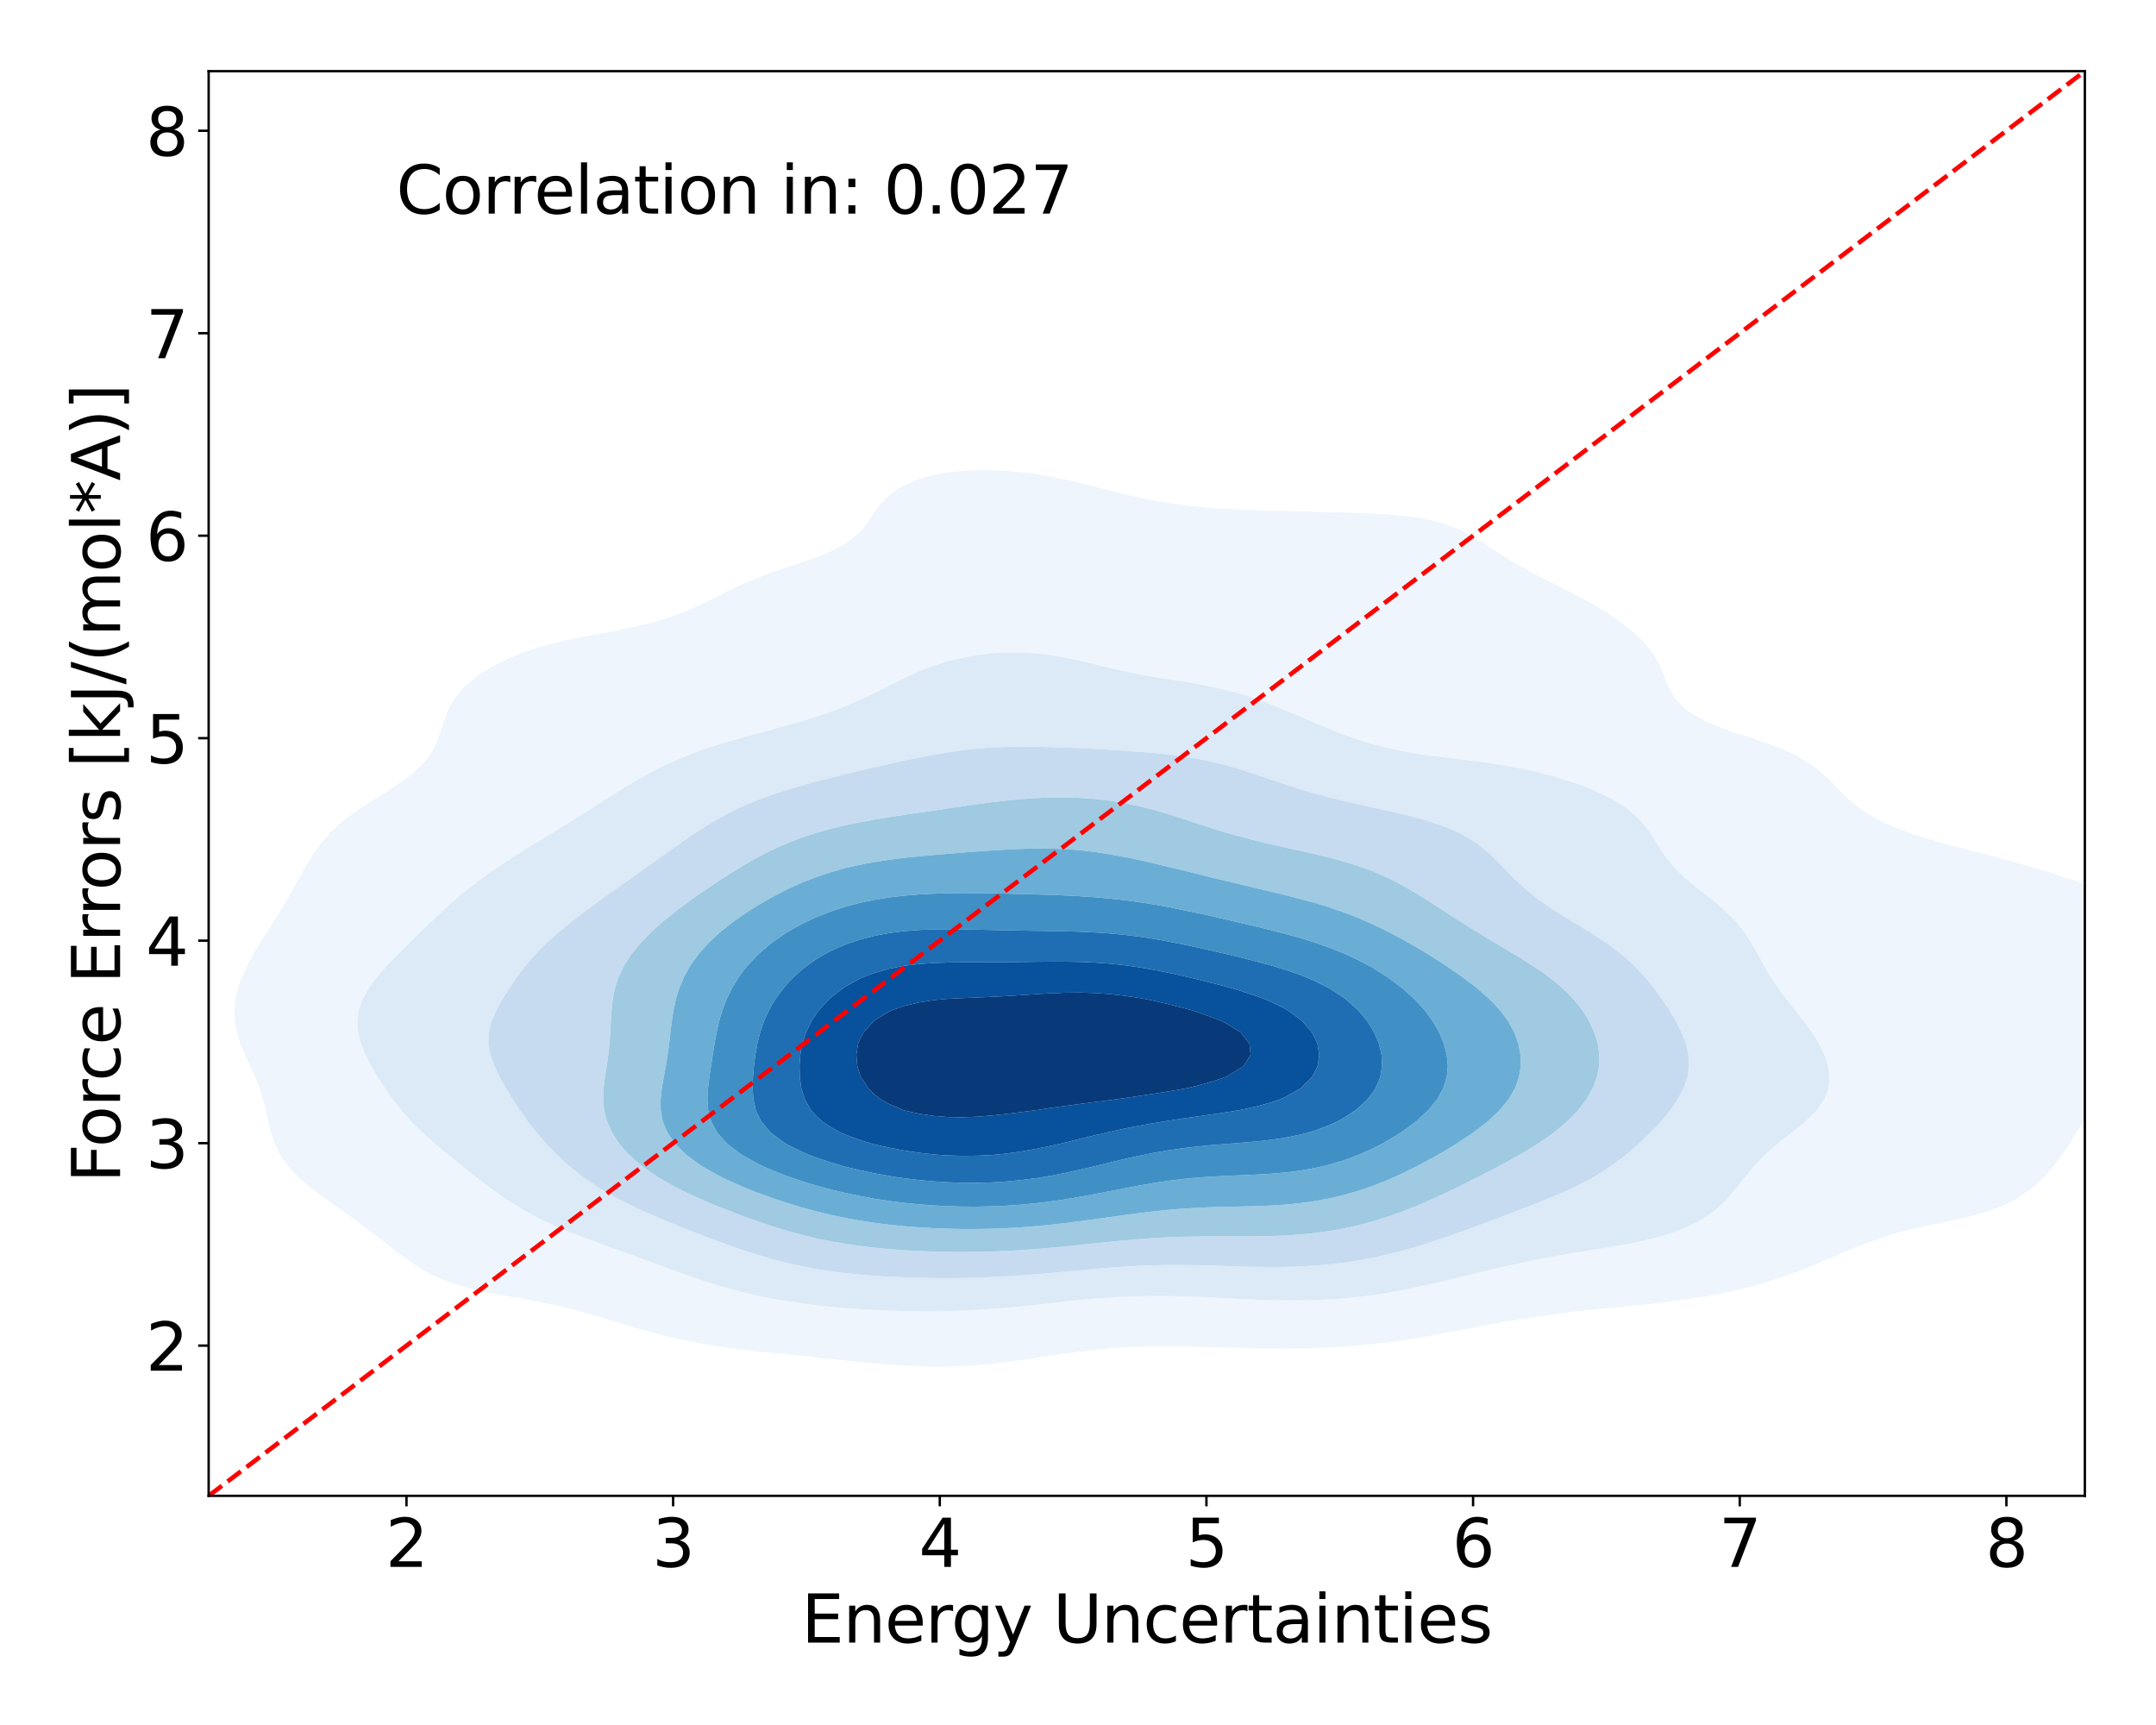 <?xml version="1.0" encoding="utf-8" standalone="no"?>
<!DOCTYPE svg PUBLIC "-//W3C//DTD SVG 1.1//EN"
  "http://www.w3.org/Graphics/SVG/1.1/DTD/svg11.dtd">
<svg xmlns:xlink="http://www.w3.org/1999/xlink" width="720pt" height="576pt" viewBox="0 0 720 576" xmlns="http://www.w3.org/2000/svg" version="1.1">
 <defs>
  <style type="text/css">*{stroke-linejoin: round; stroke-linecap: butt}</style>
 </defs>
 <g id="figure_1">
  <g id="patch_1">
   <path d="M 0 576 
L 720 576 
L 720 0 
L 0 0 
z
" style="fill: #ffffff"/>
  </g>
  <g id="axes_1">
   <g id="patch_2">
    <path d="M 69.68 499.48 
L 696.24 499.48 
L 696.24 23.76 
L 69.68 23.76 
z
" style="fill: #ffffff"/>
   </g>
   <g id="QuadContourSet_1">
    <path d="M 306.788 456.177 
L 311.681 456.31 
L 316.573 456.288 
L 319.587 456.172 
L 321.466 456.111 
L 326.359 455.816 
L 331.251 455.383 
L 336.144 454.822 
L 341.036 454.15 
L 345.929 453.389 
L 350.822 452.573 
L 351.521 452.458 
L 355.714 451.896 
L 360.607 451.272 
L 365.5 450.711 
L 370.392 450.242 
L 375.285 449.884 
L 380.178 449.647 
L 385.07 449.526 
L 389.963 449.505 
L 394.856 449.561 
L 399.748 449.669 
L 404.641 449.804 
L 409.534 449.946 
L 414.426 450.08 
L 419.319 450.191 
L 424.211 450.266 
L 429.104 450.294 
L 433.997 450.262 
L 438.889 450.158 
L 443.782 449.969 
L 448.675 449.679 
L 453.567 449.276 
L 458.46 448.745 
L 458.46 448.745 
L 463.353 448.22 
L 468.245 447.581 
L 473.138 446.826 
L 478.031 445.954 
L 482.646 445.031 
L 482.923 444.984 
L 487.816 444.129 
L 492.708 443.219 
L 497.601 442.275 
L 502.479 441.318 
L 502.494 441.315 
L 507.386 440.546 
L 512.279 439.803 
L 517.172 439.094 
L 522.064 438.424 
L 526.957 437.793 
L 528.535 437.604 
L 531.85 437.268 
L 536.742 436.796 
L 541.635 436.331 
L 546.528 435.853 
L 551.42 435.341 
L 556.313 434.771 
L 561.206 434.116 
L 562.689 433.89 
L 566.098 433.429 
L 570.991 432.651 
L 575.883 431.718 
L 580.776 430.595 
L 582.38 430.177 
L 585.669 429.358 
L 590.561 427.946 
L 594.97 426.463 
L 595.454 426.3 
L 600.347 424.543 
L 604.816 422.75 
L 605.239 422.574 
L 610.132 420.534 
L 613.648 419.036 
L 615.025 418.425 
L 619.917 416.387 
L 622.683 415.322 
L 624.81 414.487 
L 629.703 412.812 
L 633.763 411.609 
L 634.595 411.361 
L 639.488 410.139 
L 644.38 409.058 
L 649.273 408.042 
L 649.994 407.895 
L 654.166 407.008 
L 659.058 405.839 
L 663.951 404.42 
L 664.657 404.182 
L 668.844 402.56 
L 673.118 400.468 
L 673.736 400.104 
L 678.597 396.755 
L 678.629 396.727 
L 682.619 393.041 
L 683.522 392 
L 685.86 389.327 
L 688.414 385.816 
L 688.575 385.614 
L 691.132 381.9 
L 693.307 378.324 
L 693.405 378.187 
L 695.734 374.473 
L 697.884 370.759 
L 698.2 370.183 
L 700.162 367.046 
L 702.501 363.332 
L 703.092 362.485 
L 705.168 359.619 
L 707.985 356.149 
L 708.18 355.905 
L 711.637 352.192 
L 712.877 350.99 
L 715.347 348.478 
L 717.77 346.066 
L 719.002 344.764 
L 722.207 341.051 
L 722.663 340.403 
L 724.666 337.337 
L 726.177 333.624 
L 726.797 329.91 
L 726.661 326.196 
L 725.895 322.483 
L 724.574 318.769 
L 722.694 315.056 
L 722.663 315.007 
L 720.2 311.342 
L 717.77 308.544 
L 716.896 307.629 
L 712.877 304.179 
L 712.524 303.915 
L 707.985 300.932 
L 706.67 300.201 
L 703.092 298.325 
L 698.926 296.488 
L 698.2 296.17 
L 693.307 294.265 
L 688.942 292.774 
L 688.414 292.59 
L 683.522 291.002 
L 678.629 289.541 
L 676.955 289.061 
L 673.736 288.136 
L 668.844 286.796 
L 663.951 285.517 
L 663.306 285.347 
L 659.058 284.243 
L 654.166 282.98 
L 649.273 281.704 
L 649.024 281.633 
L 644.38 280.281 
L 639.488 278.762 
L 637.008 277.92 
L 634.595 277.001 
L 629.703 274.94 
L 628.125 274.206 
L 624.81 272.334 
L 621.82 270.493 
L 619.917 269.013 
L 617.214 266.779 
L 615.025 264.609 
L 613.489 263.066 
L 610.132 259.64 
L 609.837 259.352 
L 605.411 255.638 
L 605.239 255.521 
L 600.347 252.547 
L 599.152 251.925 
L 595.454 250.262 
L 590.561 248.393 
L 590.044 248.211 
L 585.669 246.685 
L 580.776 245.102 
L 578.892 244.498 
L 575.883 243.382 
L 570.991 241.477 
L 569.34 240.784 
L 566.098 238.945 
L 563.134 237.07 
L 561.206 235.213 
L 559.488 233.357 
L 557.34 229.643 
L 556.313 227.185 
L 555.825 225.93 
L 554.3 222.216 
L 552.185 218.503 
L 551.42 217.527 
L 549.275 214.789 
L 546.528 212.102 
L 545.44 211.075 
L 541.635 208.045 
L 540.718 207.362 
L 536.742 204.665 
L 535.106 203.648 
L 531.85 201.704 
L 528.606 199.935 
L 526.957 199.035 
L 522.064 196.544 
L 521.397 196.221 
L 517.172 194.074 
L 514.04 192.507 
L 512.279 191.552 
L 507.386 188.882 
L 507.226 188.794 
L 502.494 185.913 
L 501.108 185.08 
L 497.601 182.76 
L 495.339 181.367 
L 492.708 179.681 
L 488.968 177.653 
L 487.816 177.065 
L 482.923 175.104 
L 478.879 173.94 
L 478.031 173.731 
L 473.138 172.833 
L 468.245 172.223 
L 463.353 171.804 
L 458.46 171.512 
L 453.567 171.302 
L 448.675 171.141 
L 443.782 171.008 
L 438.889 170.888 
L 433.997 170.77 
L 429.104 170.648 
L 424.211 170.516 
L 419.319 170.363 
L 415.696 170.226 
L 414.426 170.179 
L 409.534 169.943 
L 404.641 169.628 
L 399.748 169.208 
L 394.856 168.658 
L 389.963 167.959 
L 385.07 167.103 
L 382.196 166.512 
L 380.178 166.091 
L 375.285 164.952 
L 370.392 163.738 
L 366.696 162.799 
L 365.5 162.492 
L 360.607 161.274 
L 355.714 160.149 
L 350.822 159.15 
L 350.442 159.085 
L 345.929 158.313 
L 341.036 157.67 
L 336.144 157.231 
L 331.251 157.008 
L 326.359 157.015 
L 321.466 157.272 
L 316.573 157.809 
L 311.681 158.674 
L 309.991 159.085 
L 306.788 160.058 
L 301.895 162.092 
L 300.541 162.799 
L 297.003 165.386 
L 295.687 166.512 
L 292.605 170.226 
L 292.11 170.962 
L 290.097 173.94 
L 287.218 177.653 
L 287.217 177.653 
L 282.736 181.367 
L 282.325 181.599 
L 277.432 184.109 
L 275.342 185.08 
L 272.539 186.093 
L 267.647 187.816 
L 264.874 188.794 
L 262.754 189.459 
L 257.862 191.097 
L 254.161 192.507 
L 252.969 192.947 
L 248.076 194.966 
L 245.477 196.221 
L 243.184 197.28 
L 238.291 199.83 
L 238.099 199.935 
L 233.398 202.137 
L 230.248 203.648 
L 228.506 204.329 
L 223.613 206.106 
L 219.888 207.362 
L 218.72 207.678 
L 213.828 208.847 
L 208.935 209.917 
L 204.042 210.932 
L 203.328 211.075 
L 199.15 211.79 
L 194.257 212.683 
L 189.365 213.707 
L 185.044 214.789 
L 184.472 214.923 
L 179.579 216.263 
L 174.687 217.922 
L 173.243 218.503 
L 169.794 219.901 
L 165.039 222.216 
L 164.901 222.29 
L 160.009 225.29 
L 159.098 225.93 
L 155.116 229.309 
L 154.762 229.643 
L 151.734 233.357 
L 150.223 236.014 
L 149.657 237.07 
L 148.239 240.784 
L 147.065 244.498 
L 145.702 248.211 
L 145.331 248.898 
L 143.687 251.925 
L 140.701 255.638 
L 140.438 255.873 
L 136.489 259.352 
L 135.545 260.016 
L 131.184 263.066 
L 130.653 263.393 
L 125.76 266.448 
L 125.241 266.779 
L 120.867 269.536 
L 119.44 270.493 
L 115.975 273.001 
L 114.435 274.206 
L 111.082 277.252 
L 110.398 277.92 
L 107.167 281.633 
L 106.19 282.972 
L 104.51 285.347 
L 102.237 289.061 
L 101.297 290.725 
L 100.128 292.774 
L 98.065 296.488 
L 96.404 299.468 
L 95.983 300.201 
L 93.74 303.915 
L 91.512 307.565 
L 91.472 307.629 
L 89.049 311.342 
L 86.753 315.056 
L 86.619 315.282 
L 84.49 318.769 
L 82.531 322.483 
L 81.726 324.315 
L 80.852 326.196 
L 79.53 329.91 
L 78.678 333.624 
L 78.315 337.337 
L 78.461 341.051 
L 79.123 344.764 
L 80.285 348.478 
L 81.726 351.857 
L 81.858 352.192 
L 83.494 355.905 
L 85.188 359.619 
L 86.619 363.03 
L 86.736 363.332 
L 87.886 367.046 
L 88.811 370.759 
L 89.622 374.473 
L 90.524 378.187 
L 91.512 381.14 
L 91.761 381.9 
L 93.512 385.614 
L 96.147 389.327 
L 96.404 389.605 
L 99.616 393.041 
L 101.297 394.484 
L 103.964 396.755 
L 106.19 398.423 
L 108.917 400.468 
L 111.082 402.001 
L 114.133 404.182 
L 115.975 405.491 
L 119.316 407.895 
L 120.867 409.049 
L 124.306 411.609 
L 125.76 412.752 
L 129.116 415.322 
L 130.653 416.562 
L 133.941 419.036 
L 135.545 420.269 
L 139.23 422.75 
L 140.438 423.543 
L 145.331 426.184 
L 145.964 426.463 
L 150.223 428.239 
L 155.116 429.756 
L 156.791 430.177 
L 160.009 430.963 
L 164.901 431.968 
L 169.794 432.846 
L 174.687 433.682 
L 175.827 433.89 
L 179.579 434.619 
L 184.472 435.65 
L 189.365 436.767 
L 192.734 437.604 
L 194.257 438.017 
L 199.15 439.448 
L 204.042 440.879 
L 205.524 441.318 
L 208.935 442.4 
L 213.828 443.856 
L 218.249 445.031 
L 218.72 445.166 
L 223.613 446.457 
L 228.506 447.542 
L 233.398 448.445 
L 235.28 448.745 
L 238.291 449.281 
L 243.184 450.031 
L 248.076 450.67 
L 252.969 451.229 
L 257.862 451.734 
L 262.754 452.204 
L 265.469 452.458 
L 267.647 452.704 
L 272.539 453.25 
L 277.432 453.782 
L 282.325 454.299 
L 287.217 454.789 
L 292.11 455.24 
L 297.003 455.635 
L 301.895 455.953 
L 306.701 456.172 
z
M 296.576 437.604 
L 292.11 437.409 
L 287.217 437.127 
L 282.325 436.771 
L 277.432 436.336 
L 272.539 435.809 
L 267.647 435.177 
L 262.754 434.424 
L 259.774 433.89 
L 257.862 433.567 
L 252.969 432.614 
L 248.076 431.486 
L 243.235 430.177 
L 243.184 430.163 
L 238.291 428.766 
L 233.398 427.168 
L 231.393 426.463 
L 228.506 425.479 
L 223.613 423.701 
L 221.095 422.75 
L 218.72 421.893 
L 213.828 420.091 
L 211.003 419.036 
L 208.935 418.297 
L 204.042 416.537 
L 200.74 415.322 
L 199.15 414.745 
L 194.257 412.936 
L 190.858 411.609 
L 189.365 411.005 
L 184.472 408.926 
L 182.209 407.895 
L 179.579 406.599 
L 175.083 404.182 
L 174.687 403.948 
L 169.794 400.917 
L 169.102 400.468 
L 164.901 397.502 
L 163.868 396.755 
L 160.009 393.792 
L 159.031 393.041 
L 155.116 389.926 
L 154.355 389.327 
L 150.223 385.987 
L 149.758 385.614 
L 145.331 381.921 
L 145.306 381.9 
L 141.124 378.187 
L 140.438 377.522 
L 137.377 374.473 
L 135.545 372.442 
L 134.091 370.759 
L 131.185 367.046 
L 130.653 366.319 
L 128.548 363.332 
L 126.141 359.619 
L 125.76 358.984 
L 123.942 355.905 
L 122.048 352.192 
L 120.867 349.226 
L 120.566 348.478 
L 119.625 344.764 
L 119.357 341.051 
L 119.843 337.337 
L 120.867 334.343 
L 121.127 333.624 
L 123.197 329.91 
L 125.76 326.454 
L 125.961 326.196 
L 129.253 322.483 
L 130.653 321.018 
L 132.856 318.769 
L 135.545 316.084 
L 136.591 315.056 
L 140.371 311.342 
L 140.438 311.275 
L 144.182 307.629 
L 145.331 306.509 
L 148.121 303.915 
L 150.223 301.988 
L 152.291 300.201 
L 155.116 297.818 
L 156.793 296.488 
L 160.009 294.007 
L 161.695 292.774 
L 164.901 290.499 
L 167.01 289.061 
L 169.794 287.222 
L 172.7 285.347 
L 174.687 284.107 
L 178.679 281.633 
L 179.579 281.092 
L 184.472 278.113 
L 184.783 277.92 
L 189.365 275.107 
L 190.793 274.206 
L 194.257 272.043 
L 196.67 270.493 
L 199.15 268.92 
L 202.471 266.779 
L 204.042 265.788 
L 208.402 263.066 
L 208.935 262.742 
L 213.828 259.861 
L 214.741 259.352 
L 218.72 257.201 
L 221.93 255.638 
L 223.613 254.826 
L 228.506 252.71 
L 230.559 251.925 
L 233.398 250.818 
L 238.291 249.149 
L 241.413 248.211 
L 243.184 247.65 
L 248.076 246.222 
L 252.969 244.929 
L 254.649 244.498 
L 257.862 243.593 
L 262.754 242.236 
L 267.647 240.892 
L 268.021 240.784 
L 272.539 239.303 
L 277.432 237.663 
L 279.122 237.07 
L 282.325 235.766 
L 287.217 233.721 
L 288.065 233.357 
L 292.11 231.365 
L 295.668 229.643 
L 297.003 228.939 
L 301.895 226.492 
L 303.115 225.93 
L 306.788 224.242 
L 311.681 222.333 
L 312.033 222.216 
L 316.573 220.785 
L 321.466 219.592 
L 326.359 218.72 
L 328.216 218.503 
L 331.251 218.151 
L 336.144 217.873 
L 341.036 217.881 
L 345.929 218.175 
L 348.761 218.503 
L 350.822 218.75 
L 355.714 219.579 
L 360.607 220.615 
L 365.5 221.789 
L 367.239 222.216 
L 370.392 222.984 
L 375.285 224.106 
L 380.178 225.127 
L 384.455 225.93 
L 385.07 226.034 
L 389.963 226.793 
L 394.856 227.544 
L 399.748 228.367 
L 404.641 229.347 
L 405.852 229.643 
L 409.534 230.437 
L 414.426 231.754 
L 419.205 233.357 
L 419.319 233.391 
L 424.211 235.108 
L 428.937 237.07 
L 429.104 237.134 
L 433.997 239.153 
L 437.635 240.784 
L 438.889 241.302 
L 443.782 243.348 
L 446.561 244.498 
L 448.675 245.293 
L 453.567 247.013 
L 457.294 248.211 
L 458.46 248.545 
L 463.353 249.75 
L 468.245 250.79 
L 473.138 251.682 
L 474.713 251.925 
L 478.031 252.377 
L 482.923 252.971 
L 487.816 253.546 
L 492.708 254.151 
L 497.601 254.835 
L 502.494 255.638 
L 502.494 255.638 
L 507.386 256.513 
L 512.279 257.561 
L 517.172 258.794 
L 519.125 259.352 
L 522.064 260.215 
L 526.957 261.843 
L 530.255 263.066 
L 531.85 263.738 
L 536.742 266.003 
L 538.29 266.779 
L 541.635 268.89 
L 544.01 270.493 
L 546.528 272.794 
L 548.022 274.206 
L 550.91 277.92 
L 551.42 278.741 
L 553.27 281.633 
L 555.641 285.347 
L 556.313 286.245 
L 558.553 289.061 
L 561.206 291.762 
L 562.258 292.774 
L 566.098 295.993 
L 566.71 296.488 
L 570.991 299.846 
L 571.446 300.201 
L 575.857 303.915 
L 575.883 303.941 
L 579.621 307.629 
L 580.776 309.058 
L 582.615 311.342 
L 584.984 315.056 
L 585.669 316.295 
L 587.082 318.769 
L 589.112 322.483 
L 590.561 325.006 
L 591.282 326.196 
L 593.796 329.91 
L 595.454 332.187 
L 596.545 333.624 
L 599.472 337.337 
L 600.347 338.469 
L 602.401 341.051 
L 605.063 344.764 
L 605.239 345.051 
L 607.423 348.478 
L 609.236 352.192 
L 610.132 354.987 
L 610.444 355.905 
L 610.961 359.619 
L 610.614 363.332 
L 610.132 364.668 
L 609.253 367.046 
L 606.684 370.759 
L 605.239 372.181 
L 602.915 374.473 
L 600.347 376.51 
L 598.335 378.187 
L 595.454 380.395 
L 593.653 381.9 
L 590.561 384.527 
L 589.402 385.614 
L 585.752 389.327 
L 585.669 389.421 
L 582.689 393.041 
L 580.776 395.442 
L 579.77 396.755 
L 576.631 400.468 
L 575.883 401.193 
L 572.686 404.182 
L 570.991 405.395 
L 567.146 407.895 
L 566.098 408.424 
L 561.206 410.611 
L 558.584 411.609 
L 556.313 412.325 
L 551.42 413.654 
L 546.528 414.778 
L 543.829 415.322 
L 541.635 415.724 
L 536.742 416.554 
L 531.85 417.346 
L 526.957 418.137 
L 522.064 418.958 
L 521.639 419.036 
L 517.172 419.837 
L 512.279 420.785 
L 507.386 421.801 
L 503.082 422.75 
L 502.494 422.879 
L 497.601 424.038 
L 492.708 425.215 
L 487.816 426.384 
L 487.489 426.463 
L 482.923 427.588 
L 478.031 428.733 
L 473.138 429.789 
L 471.188 430.177 
L 468.245 430.788 
L 463.353 431.691 
L 458.46 432.452 
L 453.567 433.069 
L 448.675 433.544 
L 443.782 433.882 
L 443.598 433.89 
L 438.889 434.121 
L 433.997 434.233 
L 429.104 434.23 
L 424.211 434.128 
L 419.319 433.946 
L 418.178 433.89 
L 414.426 433.731 
L 409.534 433.496 
L 404.641 433.256 
L 399.748 433.037 
L 394.856 432.864 
L 389.963 432.759 
L 385.07 432.742 
L 380.178 432.821 
L 375.285 433 
L 370.392 433.271 
L 365.5 433.621 
L 362.284 433.89 
L 360.607 434.058 
L 355.714 434.598 
L 350.822 435.152 
L 345.929 435.696 
L 341.036 436.207 
L 336.144 436.666 
L 331.251 437.06 
L 326.359 437.379 
L 321.739 437.604 
L 321.466 437.62 
L 316.573 437.806 
L 311.681 437.894 
L 306.788 437.889 
L 301.895 437.798 
L 297.003 437.626 
z
" clip-path="url(#p54a589caac)" style="fill: #eef5fc"/>
    <path d="M 297.003 437.626 
L 301.895 437.798 
L 306.788 437.889 
L 311.681 437.894 
L 316.573 437.806 
L 321.466 437.62 
L 321.739 437.604 
L 326.359 437.379 
L 331.251 437.06 
L 336.144 436.666 
L 341.036 436.207 
L 345.929 435.696 
L 350.822 435.152 
L 355.714 434.598 
L 360.607 434.058 
L 362.284 433.89 
L 365.5 433.621 
L 370.392 433.271 
L 375.285 433 
L 380.178 432.821 
L 385.07 432.742 
L 389.963 432.759 
L 394.856 432.864 
L 399.748 433.037 
L 404.641 433.256 
L 409.534 433.496 
L 414.426 433.731 
L 418.178 433.89 
L 419.319 433.946 
L 424.211 434.128 
L 429.104 434.23 
L 433.997 434.233 
L 438.889 434.121 
L 443.598 433.89 
L 443.782 433.882 
L 448.675 433.544 
L 453.567 433.069 
L 458.46 432.452 
L 463.353 431.691 
L 468.245 430.788 
L 471.188 430.177 
L 473.138 429.789 
L 478.031 428.733 
L 482.923 427.588 
L 487.489 426.463 
L 487.816 426.384 
L 492.708 425.215 
L 497.601 424.038 
L 502.494 422.879 
L 503.082 422.75 
L 507.386 421.801 
L 512.279 420.785 
L 517.172 419.837 
L 521.639 419.036 
L 522.064 418.958 
L 526.957 418.137 
L 531.85 417.346 
L 536.742 416.554 
L 541.635 415.724 
L 543.829 415.322 
L 546.528 414.778 
L 551.42 413.654 
L 556.313 412.325 
L 558.584 411.609 
L 561.206 410.611 
L 566.098 408.424 
L 567.146 407.895 
L 570.991 405.395 
L 572.686 404.182 
L 575.883 401.193 
L 576.631 400.468 
L 579.77 396.755 
L 580.776 395.442 
L 582.689 393.041 
L 585.669 389.421 
L 585.752 389.327 
L 589.402 385.614 
L 590.561 384.527 
L 593.653 381.9 
L 595.454 380.395 
L 598.335 378.187 
L 600.347 376.51 
L 602.915 374.473 
L 605.239 372.181 
L 606.684 370.759 
L 609.253 367.046 
L 610.132 364.668 
L 610.614 363.332 
L 610.961 359.619 
L 610.444 355.905 
L 610.132 354.987 
L 609.236 352.192 
L 607.423 348.478 
L 605.239 345.051 
L 605.063 344.764 
L 602.401 341.051 
L 600.347 338.469 
L 599.472 337.337 
L 596.545 333.624 
L 595.454 332.187 
L 593.796 329.91 
L 591.282 326.196 
L 590.561 325.006 
L 589.112 322.483 
L 587.082 318.769 
L 585.669 316.295 
L 584.984 315.056 
L 582.615 311.342 
L 580.776 309.058 
L 579.621 307.629 
L 575.883 303.941 
L 575.857 303.915 
L 571.446 300.201 
L 570.991 299.846 
L 566.71 296.488 
L 566.098 295.993 
L 562.258 292.774 
L 561.206 291.762 
L 558.553 289.061 
L 556.313 286.245 
L 555.641 285.347 
L 553.27 281.633 
L 551.42 278.741 
L 550.91 277.92 
L 548.022 274.206 
L 546.528 272.794 
L 544.01 270.493 
L 541.635 268.89 
L 538.29 266.779 
L 536.742 266.003 
L 531.85 263.738 
L 530.255 263.066 
L 526.957 261.843 
L 522.064 260.215 
L 519.125 259.352 
L 517.172 258.794 
L 512.279 257.561 
L 507.386 256.513 
L 502.494 255.638 
L 502.494 255.638 
L 497.601 254.835 
L 492.708 254.151 
L 487.816 253.546 
L 482.923 252.971 
L 478.031 252.377 
L 474.713 251.925 
L 473.138 251.682 
L 468.245 250.79 
L 463.353 249.75 
L 458.46 248.545 
L 457.294 248.211 
L 453.567 247.013 
L 448.675 245.293 
L 446.561 244.498 
L 443.782 243.348 
L 438.889 241.302 
L 437.635 240.784 
L 433.997 239.153 
L 429.104 237.134 
L 428.937 237.07 
L 424.211 235.108 
L 419.319 233.391 
L 419.205 233.357 
L 414.426 231.754 
L 409.534 230.437 
L 405.852 229.643 
L 404.641 229.347 
L 399.748 228.367 
L 394.856 227.544 
L 389.963 226.793 
L 385.07 226.034 
L 384.455 225.93 
L 380.178 225.127 
L 375.285 224.106 
L 370.392 222.984 
L 367.239 222.216 
L 365.5 221.789 
L 360.607 220.615 
L 355.714 219.579 
L 350.822 218.75 
L 348.761 218.503 
L 345.929 218.175 
L 341.036 217.881 
L 336.144 217.873 
L 331.251 218.151 
L 328.216 218.503 
L 326.359 218.72 
L 321.466 219.592 
L 316.573 220.785 
L 312.033 222.216 
L 311.681 222.333 
L 306.788 224.242 
L 303.115 225.93 
L 301.895 226.492 
L 297.003 228.939 
L 295.668 229.643 
L 292.11 231.365 
L 288.065 233.357 
L 287.217 233.721 
L 282.325 235.766 
L 279.122 237.07 
L 277.432 237.663 
L 272.539 239.303 
L 268.021 240.784 
L 267.647 240.892 
L 262.754 242.236 
L 257.862 243.593 
L 254.649 244.498 
L 252.969 244.929 
L 248.076 246.222 
L 243.184 247.65 
L 241.413 248.211 
L 238.291 249.149 
L 233.398 250.818 
L 230.559 251.925 
L 228.506 252.71 
L 223.613 254.826 
L 221.93 255.638 
L 218.72 257.201 
L 214.741 259.352 
L 213.828 259.861 
L 208.935 262.742 
L 208.402 263.066 
L 204.042 265.788 
L 202.471 266.779 
L 199.15 268.92 
L 196.67 270.493 
L 194.257 272.043 
L 190.793 274.206 
L 189.365 275.107 
L 184.783 277.92 
L 184.472 278.113 
L 179.579 281.092 
L 178.679 281.633 
L 174.687 284.107 
L 172.7 285.347 
L 169.794 287.222 
L 167.01 289.061 
L 164.901 290.499 
L 161.695 292.774 
L 160.009 294.007 
L 156.793 296.488 
L 155.116 297.818 
L 152.291 300.201 
L 150.223 301.988 
L 148.121 303.915 
L 145.331 306.509 
L 144.182 307.629 
L 140.438 311.275 
L 140.371 311.342 
L 136.591 315.056 
L 135.545 316.084 
L 132.856 318.769 
L 130.653 321.018 
L 129.253 322.483 
L 125.961 326.196 
L 125.76 326.454 
L 123.197 329.91 
L 121.127 333.624 
L 120.867 334.343 
L 119.843 337.337 
L 119.357 341.051 
L 119.625 344.764 
L 120.566 348.478 
L 120.867 349.226 
L 122.048 352.192 
L 123.942 355.905 
L 125.76 358.984 
L 126.141 359.619 
L 128.548 363.332 
L 130.653 366.319 
L 131.185 367.046 
L 134.091 370.759 
L 135.545 372.442 
L 137.377 374.473 
L 140.438 377.522 
L 141.124 378.187 
L 145.306 381.9 
L 145.331 381.921 
L 149.758 385.614 
L 150.223 385.987 
L 154.355 389.327 
L 155.116 389.926 
L 159.031 393.041 
L 160.009 393.792 
L 163.868 396.755 
L 164.901 397.502 
L 169.102 400.468 
L 169.794 400.917 
L 174.687 403.948 
L 175.083 404.182 
L 179.579 406.599 
L 182.209 407.895 
L 184.472 408.926 
L 189.365 411.005 
L 190.858 411.609 
L 194.257 412.936 
L 199.15 414.745 
L 200.74 415.322 
L 204.042 416.537 
L 208.935 418.297 
L 211.003 419.036 
L 213.828 420.091 
L 218.72 421.893 
L 221.095 422.75 
L 223.613 423.701 
L 228.506 425.479 
L 231.393 426.463 
L 233.398 427.168 
L 238.291 428.766 
L 243.184 430.163 
L 243.235 430.177 
L 248.076 431.486 
L 252.969 432.614 
L 257.862 433.567 
L 259.774 433.89 
L 262.754 434.424 
L 267.647 435.177 
L 272.539 435.809 
L 277.432 436.336 
L 282.325 436.771 
L 287.217 437.127 
L 292.11 437.409 
L 296.576 437.604 
z
M 300.969 426.463 
L 297.003 426.285 
L 292.11 425.989 
L 287.217 425.603 
L 282.325 425.107 
L 277.432 424.482 
L 272.539 423.705 
L 267.647 422.75 
L 267.647 422.75 
L 262.754 421.699 
L 257.862 420.446 
L 253.168 419.036 
L 252.969 418.978 
L 248.076 417.443 
L 243.184 415.706 
L 242.16 415.322 
L 238.291 413.935 
L 233.398 412.038 
L 232.324 411.609 
L 228.506 410.143 
L 223.613 408.135 
L 223.039 407.895 
L 218.72 406.113 
L 214.391 404.182 
L 213.828 403.924 
L 208.935 401.603 
L 206.702 400.468 
L 204.042 399.011 
L 200.193 396.755 
L 199.15 396.071 
L 194.726 393.041 
L 194.257 392.672 
L 190.059 389.327 
L 189.365 388.682 
L 185.994 385.614 
L 184.472 383.992 
L 182.402 381.9 
L 179.579 378.579 
L 179.219 378.187 
L 176.264 374.473 
L 174.687 372.165 
L 173.615 370.759 
L 171.17 367.046 
L 169.794 364.666 
L 168.935 363.332 
L 166.877 359.619 
L 165.106 355.905 
L 164.901 355.308 
L 163.764 352.192 
L 163.07 348.478 
L 163.187 344.764 
L 164.14 341.051 
L 164.901 339.349 
L 165.762 337.337 
L 167.808 333.624 
L 169.794 330.497 
L 170.134 329.91 
L 172.636 326.196 
L 174.687 323.56 
L 175.465 322.483 
L 178.675 318.769 
L 179.579 317.881 
L 182.338 315.056 
L 184.472 313.178 
L 186.491 311.342 
L 189.365 309.024 
L 191.048 307.629 
L 194.257 305.188 
L 195.898 303.915 
L 199.15 301.533 
L 200.947 300.201 
L 204.042 297.986 
L 206.128 296.488 
L 208.935 294.504 
L 211.384 292.774 
L 213.828 291.05 
L 216.652 289.061 
L 218.72 287.588 
L 221.887 285.347 
L 223.613 284.11 
L 227.128 281.633 
L 228.506 280.661 
L 232.543 277.92 
L 233.398 277.351 
L 238.291 274.303 
L 238.457 274.206 
L 243.184 271.577 
L 245.378 270.493 
L 248.076 269.216 
L 252.969 267.177 
L 254.032 266.779 
L 257.862 265.372 
L 262.754 263.782 
L 265.194 263.066 
L 267.647 262.333 
L 272.539 260.98 
L 277.432 259.731 
L 279.005 259.352 
L 282.325 258.506 
L 287.217 257.32 
L 292.11 256.19 
L 294.626 255.638 
L 297.003 255.076 
L 301.895 253.984 
L 306.788 252.973 
L 311.681 252.065 
L 312.554 251.925 
L 316.573 251.212 
L 321.466 250.498 
L 326.359 249.956 
L 331.251 249.588 
L 336.144 249.381 
L 341.036 249.313 
L 345.929 249.353 
L 350.822 249.471 
L 355.714 249.643 
L 360.607 249.853 
L 365.5 250.091 
L 370.392 250.356 
L 375.285 250.655 
L 380.178 251.002 
L 385.07 251.42 
L 389.864 251.925 
L 389.963 251.935 
L 394.856 252.559 
L 399.748 253.355 
L 404.641 254.354 
L 409.534 255.572 
L 409.768 255.638 
L 414.426 256.992 
L 419.319 258.575 
L 421.584 259.352 
L 424.211 260.24 
L 429.104 261.894 
L 432.687 263.066 
L 433.997 263.471 
L 438.889 264.905 
L 443.782 266.225 
L 445.988 266.779 
L 448.675 267.425 
L 453.567 268.54 
L 458.46 269.618 
L 462.448 270.493 
L 463.353 270.697 
L 468.245 271.834 
L 473.138 273.074 
L 477.155 274.206 
L 478.031 274.486 
L 482.923 276.232 
L 486.906 277.92 
L 487.816 278.386 
L 492.708 281.284 
L 493.231 281.633 
L 497.601 285.237 
L 497.722 285.347 
L 501.433 289.061 
L 502.494 290.134 
L 505.029 292.774 
L 507.386 295.004 
L 508.958 296.488 
L 512.279 299.188 
L 513.547 300.201 
L 517.172 302.712 
L 518.932 303.915 
L 522.064 305.845 
L 524.934 307.629 
L 526.957 308.824 
L 531.052 311.342 
L 531.85 311.835 
L 536.72 315.056 
L 536.742 315.071 
L 541.623 318.769 
L 541.635 318.779 
L 545.756 322.483 
L 546.528 323.269 
L 549.268 326.196 
L 551.42 328.81 
L 552.31 329.91 
L 555.046 333.624 
L 556.313 335.559 
L 557.514 337.337 
L 559.714 341.051 
L 561.206 344.113 
L 561.544 344.764 
L 562.987 348.478 
L 563.846 352.192 
L 564.044 355.905 
L 563.526 359.619 
L 562.26 363.332 
L 561.206 365.3 
L 560.311 367.046 
L 557.76 370.759 
L 556.313 372.489 
L 554.684 374.473 
L 551.42 377.907 
L 551.153 378.187 
L 547.271 381.9 
L 546.528 382.569 
L 542.953 385.614 
L 541.635 386.671 
L 538.028 389.327 
L 536.742 390.215 
L 532.17 393.041 
L 531.85 393.225 
L 526.957 395.825 
L 525.032 396.755 
L 522.064 398.094 
L 517.172 400.156 
L 516.426 400.468 
L 512.279 402.114 
L 507.386 404.003 
L 506.94 404.182 
L 502.494 405.881 
L 497.601 407.731 
L 497.18 407.895 
L 492.708 409.569 
L 487.816 411.353 
L 487.114 411.609 
L 482.923 413.084 
L 478.031 414.714 
L 476.109 415.322 
L 473.138 416.24 
L 468.245 417.636 
L 463.353 418.869 
L 462.609 419.036 
L 458.46 419.967 
L 453.567 420.892 
L 448.675 421.638 
L 443.782 422.211 
L 438.889 422.623 
L 436.581 422.75 
L 433.997 422.897 
L 429.104 423.041 
L 424.211 423.071 
L 419.319 423.01 
L 414.426 422.886 
L 410.173 422.75 
L 409.534 422.731 
L 404.641 422.585 
L 399.748 422.467 
L 394.856 422.403 
L 389.963 422.411 
L 385.07 422.502 
L 380.178 422.679 
L 378.844 422.75 
L 375.285 422.954 
L 370.392 423.312 
L 365.5 423.725 
L 360.607 424.172 
L 355.714 424.629 
L 350.822 425.076 
L 345.929 425.493 
L 341.036 425.865 
L 336.144 426.179 
L 331.251 426.429 
L 330.314 426.463 
L 326.359 426.63 
L 321.466 426.756 
L 316.573 426.805 
L 311.681 426.779 
L 306.788 426.68 
L 301.895 426.509 
z
" clip-path="url(#p54a589caac)" style="fill: #dce9f6"/>
    <path d="M 301.895 426.509 
L 306.788 426.68 
L 311.681 426.779 
L 316.573 426.805 
L 321.466 426.756 
L 326.359 426.63 
L 330.314 426.463 
L 331.251 426.429 
L 336.144 426.179 
L 341.036 425.865 
L 345.929 425.493 
L 350.822 425.076 
L 355.714 424.629 
L 360.607 424.172 
L 365.5 423.725 
L 370.392 423.312 
L 375.285 422.954 
L 378.844 422.75 
L 380.178 422.679 
L 385.07 422.502 
L 389.963 422.411 
L 394.856 422.403 
L 399.748 422.467 
L 404.641 422.585 
L 409.534 422.731 
L 410.173 422.75 
L 414.426 422.886 
L 419.319 423.01 
L 424.211 423.071 
L 429.104 423.041 
L 433.997 422.897 
L 436.581 422.75 
L 438.889 422.623 
L 443.782 422.211 
L 448.675 421.638 
L 453.567 420.892 
L 458.46 419.967 
L 462.609 419.036 
L 463.353 418.869 
L 468.245 417.636 
L 473.138 416.24 
L 476.109 415.322 
L 478.031 414.714 
L 482.923 413.084 
L 487.114 411.609 
L 487.816 411.353 
L 492.708 409.569 
L 497.18 407.895 
L 497.601 407.731 
L 502.494 405.881 
L 506.94 404.182 
L 507.386 404.003 
L 512.279 402.114 
L 516.426 400.468 
L 517.172 400.156 
L 522.064 398.094 
L 525.032 396.755 
L 526.957 395.825 
L 531.85 393.225 
L 532.17 393.041 
L 536.742 390.215 
L 538.028 389.327 
L 541.635 386.671 
L 542.953 385.614 
L 546.528 382.569 
L 547.271 381.9 
L 551.153 378.187 
L 551.42 377.907 
L 554.684 374.473 
L 556.313 372.489 
L 557.76 370.759 
L 560.311 367.046 
L 561.206 365.3 
L 562.26 363.332 
L 563.526 359.619 
L 564.044 355.905 
L 563.846 352.192 
L 562.987 348.478 
L 561.544 344.764 
L 561.206 344.113 
L 559.714 341.051 
L 557.514 337.337 
L 556.313 335.559 
L 555.046 333.624 
L 552.31 329.91 
L 551.42 328.81 
L 549.268 326.196 
L 546.528 323.269 
L 545.756 322.483 
L 541.635 318.779 
L 541.623 318.769 
L 536.742 315.071 
L 536.72 315.056 
L 531.85 311.835 
L 531.052 311.342 
L 526.957 308.824 
L 524.934 307.629 
L 522.064 305.845 
L 518.932 303.915 
L 517.172 302.712 
L 513.547 300.201 
L 512.279 299.188 
L 508.958 296.488 
L 507.386 295.004 
L 505.029 292.774 
L 502.494 290.134 
L 501.433 289.061 
L 497.722 285.347 
L 497.601 285.237 
L 493.231 281.633 
L 492.708 281.284 
L 487.816 278.386 
L 486.906 277.92 
L 482.923 276.232 
L 478.031 274.486 
L 477.155 274.206 
L 473.138 273.074 
L 468.245 271.834 
L 463.353 270.697 
L 462.448 270.493 
L 458.46 269.618 
L 453.567 268.54 
L 448.675 267.425 
L 445.988 266.779 
L 443.782 266.225 
L 438.889 264.905 
L 433.997 263.471 
L 432.687 263.066 
L 429.104 261.894 
L 424.211 260.24 
L 421.584 259.352 
L 419.319 258.575 
L 414.426 256.992 
L 409.768 255.638 
L 409.534 255.572 
L 404.641 254.354 
L 399.748 253.355 
L 394.856 252.559 
L 389.963 251.935 
L 389.864 251.925 
L 385.07 251.42 
L 380.178 251.002 
L 375.285 250.655 
L 370.392 250.356 
L 365.5 250.091 
L 360.607 249.853 
L 355.714 249.643 
L 350.822 249.471 
L 345.929 249.353 
L 341.036 249.313 
L 336.144 249.381 
L 331.251 249.588 
L 326.359 249.956 
L 321.466 250.498 
L 316.573 251.212 
L 312.554 251.925 
L 311.681 252.065 
L 306.788 252.973 
L 301.895 253.984 
L 297.003 255.076 
L 294.626 255.638 
L 292.11 256.19 
L 287.217 257.32 
L 282.325 258.506 
L 279.005 259.352 
L 277.432 259.731 
L 272.539 260.98 
L 267.647 262.333 
L 265.194 263.066 
L 262.754 263.782 
L 257.862 265.372 
L 254.032 266.779 
L 252.969 267.177 
L 248.076 269.216 
L 245.378 270.493 
L 243.184 271.577 
L 238.457 274.206 
L 238.291 274.303 
L 233.398 277.351 
L 232.543 277.92 
L 228.506 280.661 
L 227.128 281.633 
L 223.613 284.11 
L 221.887 285.347 
L 218.72 287.588 
L 216.652 289.061 
L 213.828 291.05 
L 211.384 292.774 
L 208.935 294.504 
L 206.128 296.488 
L 204.042 297.986 
L 200.947 300.201 
L 199.15 301.533 
L 195.898 303.915 
L 194.257 305.188 
L 191.048 307.629 
L 189.365 309.024 
L 186.491 311.342 
L 184.472 313.178 
L 182.338 315.056 
L 179.579 317.881 
L 178.675 318.769 
L 175.465 322.483 
L 174.687 323.56 
L 172.636 326.196 
L 170.134 329.91 
L 169.794 330.497 
L 167.808 333.624 
L 165.762 337.337 
L 164.901 339.349 
L 164.14 341.051 
L 163.187 344.764 
L 163.07 348.478 
L 163.764 352.192 
L 164.901 355.308 
L 165.106 355.905 
L 166.877 359.619 
L 168.935 363.332 
L 169.794 364.666 
L 171.17 367.046 
L 173.615 370.759 
L 174.687 372.165 
L 176.264 374.473 
L 179.219 378.187 
L 179.579 378.579 
L 182.402 381.9 
L 184.472 383.992 
L 185.994 385.614 
L 189.365 388.682 
L 190.059 389.327 
L 194.257 392.672 
L 194.726 393.041 
L 199.15 396.071 
L 200.193 396.755 
L 204.042 399.011 
L 206.702 400.468 
L 208.935 401.603 
L 213.828 403.924 
L 214.391 404.182 
L 218.72 406.113 
L 223.039 407.895 
L 223.613 408.135 
L 228.506 410.143 
L 232.324 411.609 
L 233.398 412.038 
L 238.291 413.935 
L 242.16 415.322 
L 243.184 415.706 
L 248.076 417.443 
L 252.969 418.978 
L 253.168 419.036 
L 257.862 420.446 
L 262.754 421.699 
L 267.647 422.75 
L 267.647 422.75 
L 272.539 423.705 
L 277.432 424.482 
L 282.325 425.107 
L 287.217 425.603 
L 292.11 425.989 
L 297.003 426.285 
L 300.969 426.463 
z
M 282.331 415.322 
L 282.325 415.322 
L 277.432 414.488 
L 272.539 413.481 
L 267.647 412.286 
L 265.222 411.609 
L 262.754 410.938 
L 257.862 409.453 
L 253.288 407.895 
L 252.969 407.79 
L 248.076 406.071 
L 243.184 404.182 
L 243.182 404.182 
L 238.291 402.243 
L 234.178 400.468 
L 233.398 400.124 
L 228.506 397.849 
L 226.309 396.755 
L 223.613 395.299 
L 219.719 393.041 
L 218.72 392.377 
L 214.364 389.327 
L 213.828 388.87 
L 210.099 385.614 
L 208.935 384.291 
L 206.802 381.9 
L 204.408 378.187 
L 204.042 377.325 
L 202.73 374.473 
L 201.767 370.759 
L 201.431 367.046 
L 201.579 363.332 
L 202.037 359.619 
L 202.615 355.905 
L 203.148 352.192 
L 203.545 348.478 
L 203.803 344.764 
L 203.999 341.051 
L 204.042 340.431 
L 204.233 337.337 
L 204.647 333.624 
L 205.386 329.91 
L 206.589 326.196 
L 208.386 322.483 
L 208.935 321.646 
L 210.736 318.769 
L 213.778 315.056 
L 213.828 315.006 
L 217.353 311.342 
L 218.72 310.123 
L 221.505 307.629 
L 223.613 305.934 
L 226.145 303.915 
L 228.506 302.158 
L 231.184 300.201 
L 233.398 298.64 
L 236.539 296.488 
L 238.291 295.3 
L 242.172 292.774 
L 243.184 292.114 
L 248.076 289.108 
L 248.158 289.061 
L 252.969 286.296 
L 254.808 285.347 
L 257.862 283.785 
L 262.703 281.633 
L 262.754 281.611 
L 267.647 279.708 
L 272.539 278.118 
L 273.251 277.92 
L 277.432 276.739 
L 282.325 275.568 
L 287.217 274.571 
L 289.272 274.206 
L 292.11 273.675 
L 297.003 272.854 
L 301.895 272.097 
L 306.788 271.377 
L 311.681 270.675 
L 312.959 270.493 
L 316.573 269.948 
L 321.466 269.226 
L 326.359 268.532 
L 331.251 267.886 
L 336.144 267.313 
L 341.036 266.841 
L 341.904 266.779 
L 345.929 266.496 
L 350.822 266.303 
L 355.714 266.278 
L 360.607 266.432 
L 365.5 266.779 
L 365.5 266.779 
L 370.392 267.346 
L 375.285 268.131 
L 380.178 269.141 
L 385.07 270.376 
L 385.481 270.493 
L 389.963 271.795 
L 394.856 273.36 
L 397.373 274.206 
L 399.748 274.969 
L 404.641 276.543 
L 408.997 277.92 
L 409.534 278.076 
L 414.426 279.424 
L 419.319 280.704 
L 423.077 281.633 
L 424.211 281.894 
L 429.104 282.971 
L 433.997 284.047 
L 438.889 285.161 
L 439.665 285.347 
L 443.782 286.314 
L 448.675 287.62 
L 453.273 289.061 
L 453.567 289.153 
L 458.46 290.923 
L 462.666 292.774 
L 463.353 293.077 
L 468.245 295.57 
L 469.81 296.488 
L 473.138 298.399 
L 475.945 300.201 
L 478.031 301.479 
L 481.72 303.915 
L 482.923 304.664 
L 487.49 307.629 
L 487.816 307.829 
L 492.708 310.87 
L 493.465 311.342 
L 497.601 313.82 
L 499.665 315.056 
L 502.494 316.736 
L 505.906 318.769 
L 507.386 319.68 
L 511.871 322.483 
L 512.279 322.759 
L 517.172 326.157 
L 517.226 326.196 
L 521.769 329.91 
L 522.064 330.196 
L 525.482 333.624 
L 526.957 335.453 
L 528.442 337.337 
L 530.738 341.051 
L 531.85 343.493 
L 532.431 344.764 
L 533.553 348.478 
L 534.085 352.192 
L 534.007 355.905 
L 533.287 359.619 
L 531.882 363.332 
L 531.85 363.39 
L 529.809 367.046 
L 526.958 370.759 
L 526.957 370.761 
L 523.355 374.473 
L 522.064 375.57 
L 518.901 378.187 
L 517.172 379.422 
L 513.575 381.9 
L 512.279 382.705 
L 507.421 385.614 
L 507.386 385.633 
L 502.494 388.349 
L 500.694 389.327 
L 497.601 390.946 
L 493.524 393.041 
L 492.708 393.45 
L 487.816 395.899 
L 486.074 396.755 
L 482.923 398.268 
L 478.122 400.468 
L 478.031 400.509 
L 473.138 402.629 
L 469.212 404.182 
L 468.245 404.554 
L 463.353 406.294 
L 458.46 407.805 
L 458.131 407.895 
L 453.567 409.117 
L 448.675 410.203 
L 443.782 411.072 
L 439.864 411.609 
L 438.889 411.742 
L 433.997 412.235 
L 429.104 412.563 
L 424.211 412.753 
L 419.319 412.838 
L 414.426 412.854 
L 409.534 412.839 
L 404.641 412.832 
L 399.748 412.865 
L 394.856 412.965 
L 389.963 413.15 
L 385.07 413.423 
L 380.178 413.778 
L 375.285 414.201 
L 370.392 414.672 
L 365.5 415.168 
L 364.002 415.322 
L 360.607 415.683 
L 355.714 416.189 
L 350.822 416.658 
L 345.929 417.073 
L 341.036 417.423 
L 336.144 417.7 
L 331.251 417.898 
L 326.359 418.016 
L 321.466 418.056 
L 316.573 418.019 
L 311.681 417.908 
L 306.788 417.72 
L 301.895 417.452 
L 297.003 417.094 
L 292.11 416.632 
L 287.217 416.049 
z
" clip-path="url(#p54a589caac)" style="fill: #c6dbef"/>
    <path d="M 287.217 416.049 
L 292.11 416.632 
L 297.003 417.094 
L 301.895 417.452 
L 306.788 417.72 
L 311.681 417.908 
L 316.573 418.019 
L 321.466 418.056 
L 326.359 418.016 
L 331.251 417.898 
L 336.144 417.7 
L 341.036 417.423 
L 345.929 417.073 
L 350.822 416.658 
L 355.714 416.189 
L 360.607 415.683 
L 364.002 415.322 
L 365.5 415.168 
L 370.392 414.672 
L 375.285 414.201 
L 380.178 413.778 
L 385.07 413.423 
L 389.963 413.15 
L 394.856 412.965 
L 399.748 412.865 
L 404.641 412.832 
L 409.534 412.839 
L 414.426 412.854 
L 419.319 412.838 
L 424.211 412.753 
L 429.104 412.563 
L 433.997 412.235 
L 438.889 411.742 
L 439.864 411.609 
L 443.782 411.072 
L 448.675 410.203 
L 453.567 409.117 
L 458.131 407.895 
L 458.46 407.805 
L 463.353 406.294 
L 468.245 404.554 
L 469.212 404.182 
L 473.138 402.629 
L 478.031 400.509 
L 478.122 400.468 
L 482.923 398.268 
L 486.074 396.755 
L 487.816 395.899 
L 492.708 393.45 
L 493.524 393.041 
L 497.601 390.946 
L 500.694 389.327 
L 502.494 388.349 
L 507.386 385.633 
L 507.421 385.614 
L 512.279 382.705 
L 513.575 381.9 
L 517.172 379.422 
L 518.901 378.187 
L 522.064 375.57 
L 523.355 374.473 
L 526.957 370.761 
L 526.958 370.759 
L 529.809 367.046 
L 531.85 363.39 
L 531.882 363.332 
L 533.287 359.619 
L 534.007 355.905 
L 534.085 352.192 
L 533.553 348.478 
L 532.431 344.764 
L 531.85 343.493 
L 530.738 341.051 
L 528.442 337.337 
L 526.957 335.453 
L 525.482 333.624 
L 522.064 330.196 
L 521.769 329.91 
L 517.226 326.196 
L 517.172 326.157 
L 512.279 322.759 
L 511.871 322.483 
L 507.386 319.68 
L 505.906 318.769 
L 502.494 316.736 
L 499.665 315.056 
L 497.601 313.82 
L 493.465 311.342 
L 492.708 310.87 
L 487.816 307.829 
L 487.49 307.629 
L 482.923 304.664 
L 481.72 303.915 
L 478.031 301.479 
L 475.945 300.201 
L 473.138 298.399 
L 469.81 296.488 
L 468.245 295.57 
L 463.353 293.077 
L 462.666 292.774 
L 458.46 290.923 
L 453.567 289.153 
L 453.273 289.061 
L 448.675 287.62 
L 443.782 286.314 
L 439.665 285.347 
L 438.889 285.161 
L 433.997 284.047 
L 429.104 282.971 
L 424.211 281.894 
L 423.077 281.633 
L 419.319 280.704 
L 414.426 279.424 
L 409.534 278.076 
L 408.997 277.92 
L 404.641 276.543 
L 399.748 274.969 
L 397.373 274.206 
L 394.856 273.36 
L 389.963 271.795 
L 385.481 270.493 
L 385.07 270.376 
L 380.178 269.141 
L 375.285 268.131 
L 370.392 267.346 
L 365.5 266.779 
L 365.5 266.779 
L 360.607 266.432 
L 355.714 266.278 
L 350.822 266.303 
L 345.929 266.496 
L 341.904 266.779 
L 341.036 266.841 
L 336.144 267.313 
L 331.251 267.886 
L 326.359 268.532 
L 321.466 269.226 
L 316.573 269.948 
L 312.959 270.493 
L 311.681 270.675 
L 306.788 271.377 
L 301.895 272.097 
L 297.003 272.854 
L 292.11 273.675 
L 289.272 274.206 
L 287.217 274.571 
L 282.325 275.568 
L 277.432 276.739 
L 273.251 277.92 
L 272.539 278.118 
L 267.647 279.708 
L 262.754 281.611 
L 262.703 281.633 
L 257.862 283.785 
L 254.808 285.347 
L 252.969 286.296 
L 248.158 289.061 
L 248.076 289.108 
L 243.184 292.114 
L 242.172 292.774 
L 238.291 295.3 
L 236.539 296.488 
L 233.398 298.64 
L 231.184 300.201 
L 228.506 302.158 
L 226.145 303.915 
L 223.613 305.934 
L 221.505 307.629 
L 218.72 310.123 
L 217.353 311.342 
L 213.828 315.006 
L 213.778 315.056 
L 210.736 318.769 
L 208.935 321.646 
L 208.386 322.483 
L 206.589 326.196 
L 205.386 329.91 
L 204.647 333.624 
L 204.233 337.337 
L 204.042 340.431 
L 203.999 341.051 
L 203.803 344.764 
L 203.545 348.478 
L 203.148 352.192 
L 202.615 355.905 
L 202.037 359.619 
L 201.579 363.332 
L 201.431 367.046 
L 201.767 370.759 
L 202.73 374.473 
L 204.042 377.325 
L 204.408 378.187 
L 206.802 381.9 
L 208.935 384.291 
L 210.099 385.614 
L 213.828 388.87 
L 214.364 389.327 
L 218.72 392.377 
L 219.719 393.041 
L 223.613 395.299 
L 226.309 396.755 
L 228.506 397.849 
L 233.398 400.124 
L 234.178 400.468 
L 238.291 402.243 
L 243.182 404.182 
L 243.184 404.182 
L 248.076 406.071 
L 252.969 407.79 
L 253.288 407.895 
L 257.862 409.453 
L 262.754 410.938 
L 265.222 411.609 
L 267.647 412.286 
L 272.539 413.481 
L 277.432 414.488 
L 282.325 415.322 
L 282.331 415.322 
z
M 289.252 407.895 
L 287.217 407.586 
L 282.325 406.708 
L 277.432 405.675 
L 272.539 404.476 
L 271.465 404.182 
L 267.647 403.144 
L 262.754 401.662 
L 259.183 400.468 
L 257.862 400.025 
L 252.969 398.253 
L 249.188 396.755 
L 248.076 396.296 
L 243.184 394.125 
L 240.929 393.041 
L 238.291 391.635 
L 234.306 389.327 
L 233.398 388.702 
L 229.205 385.614 
L 228.506 384.945 
L 225.449 381.9 
L 223.613 379.24 
L 222.891 378.187 
L 221.334 374.473 
L 220.646 370.759 
L 220.62 367.046 
L 221.036 363.332 
L 221.674 359.619 
L 222.353 355.905 
L 222.961 352.192 
L 223.47 348.478 
L 223.613 347.288 
L 223.897 344.764 
L 224.342 341.051 
L 224.914 337.337 
L 225.719 333.624 
L 226.861 329.91 
L 228.446 326.196 
L 228.506 326.088 
L 230.483 322.483 
L 233.147 318.769 
L 233.398 318.48 
L 236.424 315.056 
L 238.291 313.286 
L 240.406 311.342 
L 243.184 309.103 
L 245.099 307.629 
L 248.076 305.531 
L 250.515 303.915 
L 252.969 302.372 
L 256.71 300.201 
L 257.862 299.549 
L 262.754 297.027 
L 263.928 296.488 
L 267.647 294.789 
L 272.539 292.875 
L 272.839 292.774 
L 277.432 291.222 
L 282.325 289.863 
L 285.863 289.061 
L 287.217 288.749 
L 292.11 287.823 
L 297.003 287.074 
L 301.895 286.461 
L 306.788 285.945 
L 311.681 285.497 
L 313.518 285.347 
L 316.573 285.081 
L 321.466 284.688 
L 326.359 284.32 
L 331.251 283.981 
L 336.144 283.686 
L 341.036 283.46 
L 345.929 283.336 
L 350.822 283.348 
L 355.714 283.529 
L 360.607 283.898 
L 365.5 284.463 
L 370.392 285.219 
L 371.059 285.347 
L 375.285 286.098 
L 380.178 287.103 
L 385.07 288.219 
L 388.486 289.061 
L 389.963 289.396 
L 394.856 290.571 
L 399.748 291.787 
L 403.653 292.774 
L 404.641 293.01 
L 409.534 294.179 
L 414.426 295.352 
L 419.136 296.488 
L 419.319 296.53 
L 424.211 297.661 
L 429.104 298.839 
L 433.997 300.105 
L 434.346 300.201 
L 438.889 301.425 
L 443.782 302.918 
L 446.649 303.915 
L 448.675 304.603 
L 453.567 306.492 
L 456.154 307.629 
L 458.46 308.628 
L 463.353 311.005 
L 463.992 311.342 
L 468.245 313.581 
L 470.851 315.056 
L 473.138 316.375 
L 477.114 318.769 
L 478.031 319.347 
L 482.923 322.483 
L 482.923 322.483 
L 487.816 325.851 
L 488.322 326.196 
L 492.708 329.541 
L 493.198 329.91 
L 497.429 333.624 
L 497.601 333.807 
L 500.939 337.337 
L 502.494 339.448 
L 503.675 341.051 
L 505.698 344.764 
L 507.046 348.478 
L 507.386 350.223 
L 507.771 352.192 
L 507.865 355.905 
L 507.386 358.947 
L 507.284 359.619 
L 505.972 363.332 
L 503.827 367.046 
L 502.494 368.669 
L 500.792 370.759 
L 497.601 373.746 
L 496.829 374.473 
L 492.708 377.64 
L 491.998 378.187 
L 487.816 380.974 
L 486.421 381.9 
L 482.923 384.004 
L 480.21 385.614 
L 478.031 386.823 
L 473.369 389.327 
L 473.138 389.446 
L 468.245 391.853 
L 465.636 393.041 
L 463.353 394.04 
L 458.46 395.974 
L 456.217 396.755 
L 453.567 397.648 
L 448.675 399.052 
L 443.782 400.194 
L 442.309 400.468 
L 438.889 401.092 
L 433.997 401.763 
L 429.104 402.237 
L 424.211 402.55 
L 419.319 402.745 
L 414.426 402.869 
L 409.534 402.972 
L 404.641 403.104 
L 399.748 403.303 
L 394.856 403.598 
L 389.963 404.002 
L 388.263 404.182 
L 385.07 404.508 
L 380.178 405.099 
L 375.285 405.752 
L 370.392 406.437 
L 365.5 407.125 
L 360.607 407.788 
L 359.768 407.895 
L 355.714 408.405 
L 350.822 408.956 
L 345.929 409.428 
L 341.036 409.811 
L 336.144 410.098 
L 331.251 410.29 
L 326.359 410.384 
L 321.466 410.384 
L 316.573 410.291 
L 311.681 410.105 
L 306.788 409.823 
L 301.895 409.441 
L 297.003 408.948 
L 292.11 408.332 
z
" clip-path="url(#p54a589caac)" style="fill: #9fcae1"/>
    <path d="M 292.11 408.332 
L 297.003 408.948 
L 301.895 409.441 
L 306.788 409.823 
L 311.681 410.105 
L 316.573 410.291 
L 321.466 410.384 
L 326.359 410.384 
L 331.251 410.29 
L 336.144 410.098 
L 341.036 409.811 
L 345.929 409.428 
L 350.822 408.956 
L 355.714 408.405 
L 359.768 407.895 
L 360.607 407.788 
L 365.5 407.125 
L 370.392 406.437 
L 375.285 405.752 
L 380.178 405.099 
L 385.07 404.508 
L 388.263 404.182 
L 389.963 404.002 
L 394.856 403.598 
L 399.748 403.303 
L 404.641 403.104 
L 409.534 402.972 
L 414.426 402.869 
L 419.319 402.745 
L 424.211 402.55 
L 429.104 402.237 
L 433.997 401.763 
L 438.889 401.092 
L 442.309 400.468 
L 443.782 400.194 
L 448.675 399.052 
L 453.567 397.648 
L 456.217 396.755 
L 458.46 395.974 
L 463.353 394.04 
L 465.636 393.041 
L 468.245 391.853 
L 473.138 389.446 
L 473.369 389.327 
L 478.031 386.823 
L 480.21 385.614 
L 482.923 384.004 
L 486.421 381.9 
L 487.816 380.974 
L 491.998 378.187 
L 492.708 377.64 
L 496.829 374.473 
L 497.601 373.746 
L 500.792 370.759 
L 502.494 368.669 
L 503.827 367.046 
L 505.972 363.332 
L 507.284 359.619 
L 507.386 358.947 
L 507.865 355.905 
L 507.771 352.192 
L 507.386 350.223 
L 507.046 348.478 
L 505.698 344.764 
L 503.675 341.051 
L 502.494 339.448 
L 500.939 337.337 
L 497.601 333.807 
L 497.429 333.624 
L 493.198 329.91 
L 492.708 329.541 
L 488.322 326.196 
L 487.816 325.851 
L 482.923 322.483 
L 482.923 322.483 
L 478.031 319.347 
L 477.114 318.769 
L 473.138 316.375 
L 470.851 315.056 
L 468.245 313.581 
L 463.992 311.342 
L 463.353 311.005 
L 458.46 308.628 
L 456.154 307.629 
L 453.567 306.492 
L 448.675 304.603 
L 446.649 303.915 
L 443.782 302.918 
L 438.889 301.425 
L 434.346 300.201 
L 433.997 300.105 
L 429.104 298.839 
L 424.211 297.661 
L 419.319 296.53 
L 419.136 296.488 
L 414.426 295.352 
L 409.534 294.179 
L 404.641 293.01 
L 403.653 292.774 
L 399.748 291.787 
L 394.856 290.571 
L 389.963 289.396 
L 388.486 289.061 
L 385.07 288.219 
L 380.178 287.103 
L 375.285 286.098 
L 371.059 285.347 
L 370.392 285.219 
L 365.5 284.463 
L 360.607 283.898 
L 355.714 283.529 
L 350.822 283.348 
L 345.929 283.336 
L 341.036 283.46 
L 336.144 283.686 
L 331.251 283.981 
L 326.359 284.32 
L 321.466 284.688 
L 316.573 285.081 
L 313.518 285.347 
L 311.681 285.497 
L 306.788 285.945 
L 301.895 286.461 
L 297.003 287.074 
L 292.11 287.823 
L 287.217 288.749 
L 285.863 289.061 
L 282.325 289.863 
L 277.432 291.222 
L 272.839 292.774 
L 272.539 292.875 
L 267.647 294.789 
L 263.928 296.488 
L 262.754 297.027 
L 257.862 299.549 
L 256.71 300.201 
L 252.969 302.372 
L 250.515 303.915 
L 248.076 305.531 
L 245.099 307.629 
L 243.184 309.103 
L 240.406 311.342 
L 238.291 313.286 
L 236.424 315.056 
L 233.398 318.48 
L 233.147 318.769 
L 230.483 322.483 
L 228.506 326.088 
L 228.446 326.196 
L 226.861 329.91 
L 225.719 333.624 
L 224.914 337.337 
L 224.342 341.051 
L 223.897 344.764 
L 223.613 347.288 
L 223.47 348.478 
L 222.961 352.192 
L 222.353 355.905 
L 221.674 359.619 
L 221.036 363.332 
L 220.62 367.046 
L 220.646 370.759 
L 221.334 374.473 
L 222.891 378.187 
L 223.613 379.24 
L 225.449 381.9 
L 228.506 384.945 
L 229.205 385.614 
L 233.398 388.702 
L 234.306 389.327 
L 238.291 391.635 
L 240.929 393.041 
L 243.184 394.125 
L 248.076 396.296 
L 249.188 396.755 
L 252.969 398.253 
L 257.862 400.025 
L 259.183 400.468 
L 262.754 401.662 
L 267.647 403.144 
L 271.465 404.182 
L 272.539 404.476 
L 277.432 405.675 
L 282.325 406.708 
L 287.217 407.586 
L 289.252 407.895 
z
M 293.388 400.468 
L 292.11 400.268 
L 287.217 399.379 
L 282.325 398.354 
L 277.432 397.186 
L 275.813 396.755 
L 272.539 395.857 
L 267.647 394.368 
L 263.716 393.041 
L 262.754 392.695 
L 257.862 390.763 
L 254.583 389.327 
L 252.969 388.523 
L 248.076 385.822 
L 247.731 385.614 
L 243.184 382.192 
L 242.826 381.9 
L 239.523 378.187 
L 238.291 375.965 
L 237.503 374.473 
L 236.502 370.759 
L 236.239 367.046 
L 236.448 363.332 
L 236.903 359.619 
L 237.451 355.905 
L 238.022 352.192 
L 238.291 350.524 
L 238.616 348.478 
L 239.288 344.764 
L 240.13 341.051 
L 241.228 337.337 
L 242.661 333.624 
L 243.184 332.53 
L 244.479 329.91 
L 246.759 326.196 
L 248.076 324.421 
L 249.591 322.483 
L 252.969 318.881 
L 253.082 318.769 
L 257.402 315.056 
L 257.862 314.709 
L 262.754 311.348 
L 262.764 311.342 
L 267.647 308.589 
L 269.609 307.629 
L 272.539 306.271 
L 277.432 304.343 
L 278.726 303.915 
L 282.325 302.748 
L 287.217 301.46 
L 292.11 300.447 
L 293.654 300.201 
L 297.003 299.661 
L 301.895 299.08 
L 306.788 298.674 
L 311.681 298.414 
L 316.573 298.271 
L 321.466 298.22 
L 326.359 298.237 
L 331.251 298.301 
L 336.144 298.398 
L 341.036 298.516 
L 345.929 298.651 
L 350.822 298.811 
L 355.714 299.008 
L 360.607 299.263 
L 365.5 299.597 
L 370.392 300.032 
L 371.882 300.201 
L 375.285 300.558 
L 380.178 301.194 
L 385.07 301.958 
L 389.963 302.841 
L 394.856 303.828 
L 395.255 303.915 
L 399.748 304.853 
L 404.641 305.936 
L 409.534 307.06 
L 411.954 307.629 
L 414.426 308.193 
L 419.319 309.335 
L 424.211 310.526 
L 427.372 311.342 
L 429.104 311.783 
L 433.997 313.131 
L 438.889 314.643 
L 440.089 315.056 
L 443.782 316.35 
L 448.675 318.308 
L 449.711 318.769 
L 453.567 320.583 
L 457.185 322.483 
L 458.46 323.216 
L 463.236 326.196 
L 463.353 326.279 
L 468.224 329.91 
L 468.245 329.929 
L 472.372 333.624 
L 473.138 334.458 
L 475.789 337.337 
L 478.031 340.403 
L 478.513 341.051 
L 480.652 344.764 
L 482.185 348.478 
L 482.923 351.343 
L 483.147 352.192 
L 483.505 355.905 
L 483.154 359.619 
L 482.923 360.357 
L 482.009 363.332 
L 479.958 367.046 
L 478.031 369.41 
L 476.925 370.759 
L 473.138 374.253 
L 472.894 374.473 
L 468.245 377.897 
L 467.833 378.187 
L 463.353 380.907 
L 461.587 381.9 
L 458.46 383.48 
L 453.725 385.614 
L 453.567 385.679 
L 448.675 387.46 
L 443.782 388.927 
L 442.114 389.327 
L 438.889 390.062 
L 433.997 390.91 
L 429.104 391.52 
L 424.211 391.939 
L 419.319 392.223 
L 414.426 392.434 
L 409.534 392.635 
L 404.641 392.884 
L 402.427 393.041 
L 399.748 393.228 
L 394.856 393.698 
L 389.963 394.307 
L 385.07 395.05 
L 380.178 395.908 
L 375.786 396.755 
L 375.285 396.847 
L 370.392 397.797 
L 365.5 398.74 
L 360.607 399.64 
L 355.714 400.468 
L 355.714 400.468 
L 350.822 401.172 
L 345.929 401.765 
L 341.036 402.239 
L 336.144 402.588 
L 331.251 402.812 
L 326.359 402.912 
L 321.466 402.892 
L 316.573 402.754 
L 311.681 402.499 
L 306.788 402.127 
L 301.895 401.635 
L 297.003 401.018 
z
" clip-path="url(#p54a589caac)" style="fill: #6aaed6"/>
    <path d="M 297.003 401.018 
L 301.895 401.635 
L 306.788 402.127 
L 311.681 402.499 
L 316.573 402.754 
L 321.466 402.892 
L 326.359 402.912 
L 331.251 402.812 
L 336.144 402.588 
L 341.036 402.239 
L 345.929 401.765 
L 350.822 401.172 
L 355.714 400.468 
L 355.714 400.468 
L 360.607 399.64 
L 365.5 398.74 
L 370.392 397.797 
L 375.285 396.847 
L 375.786 396.755 
L 380.178 395.908 
L 385.07 395.05 
L 389.963 394.307 
L 394.856 393.698 
L 399.748 393.228 
L 402.427 393.041 
L 404.641 392.884 
L 409.534 392.635 
L 414.426 392.434 
L 419.319 392.223 
L 424.211 391.939 
L 429.104 391.52 
L 433.997 390.91 
L 438.889 390.062 
L 442.114 389.327 
L 443.782 388.927 
L 448.675 387.46 
L 453.567 385.679 
L 453.725 385.614 
L 458.46 383.48 
L 461.587 381.9 
L 463.353 380.907 
L 467.833 378.187 
L 468.245 377.897 
L 472.894 374.473 
L 473.138 374.253 
L 476.925 370.759 
L 478.031 369.41 
L 479.958 367.046 
L 482.009 363.332 
L 482.923 360.357 
L 483.154 359.619 
L 483.505 355.905 
L 483.147 352.192 
L 482.923 351.343 
L 482.185 348.478 
L 480.652 344.764 
L 478.513 341.051 
L 478.031 340.403 
L 475.789 337.337 
L 473.138 334.458 
L 472.372 333.624 
L 468.245 329.929 
L 468.224 329.91 
L 463.353 326.279 
L 463.236 326.196 
L 458.46 323.216 
L 457.185 322.483 
L 453.567 320.583 
L 449.711 318.769 
L 448.675 318.308 
L 443.782 316.35 
L 440.089 315.056 
L 438.889 314.643 
L 433.997 313.131 
L 429.104 311.783 
L 427.372 311.342 
L 424.211 310.526 
L 419.319 309.335 
L 414.426 308.193 
L 411.954 307.629 
L 409.534 307.06 
L 404.641 305.936 
L 399.748 304.853 
L 395.255 303.915 
L 394.856 303.828 
L 389.963 302.841 
L 385.07 301.958 
L 380.178 301.194 
L 375.285 300.558 
L 371.882 300.201 
L 370.392 300.032 
L 365.5 299.597 
L 360.607 299.263 
L 355.714 299.008 
L 350.822 298.811 
L 345.929 298.651 
L 341.036 298.516 
L 336.144 298.398 
L 331.251 298.301 
L 326.359 298.237 
L 321.466 298.22 
L 316.573 298.271 
L 311.681 298.414 
L 306.788 298.674 
L 301.895 299.08 
L 297.003 299.661 
L 293.654 300.201 
L 292.11 300.447 
L 287.217 301.46 
L 282.325 302.748 
L 278.726 303.915 
L 277.432 304.343 
L 272.539 306.271 
L 269.609 307.629 
L 267.647 308.589 
L 262.764 311.342 
L 262.754 311.348 
L 257.862 314.709 
L 257.402 315.056 
L 253.082 318.769 
L 252.969 318.881 
L 249.591 322.483 
L 248.076 324.421 
L 246.759 326.196 
L 244.479 329.91 
L 243.184 332.53 
L 242.661 333.624 
L 241.228 337.337 
L 240.13 341.051 
L 239.288 344.764 
L 238.616 348.478 
L 238.291 350.524 
L 238.022 352.192 
L 237.451 355.905 
L 236.903 359.619 
L 236.448 363.332 
L 236.239 367.046 
L 236.502 370.759 
L 237.503 374.473 
L 238.291 375.965 
L 239.523 378.187 
L 242.826 381.9 
L 243.184 382.192 
L 247.731 385.614 
L 248.076 385.822 
L 252.969 388.523 
L 254.583 389.327 
L 257.862 390.763 
L 262.754 392.695 
L 263.716 393.041 
L 267.647 394.368 
L 272.539 395.857 
L 275.813 396.755 
L 277.432 397.186 
L 282.325 398.354 
L 287.217 399.379 
L 292.11 400.268 
L 293.388 400.468 
z
M 299.215 393.041 
L 297.003 392.693 
L 292.11 391.792 
L 287.217 390.757 
L 282.325 389.582 
L 281.381 389.327 
L 277.432 388.154 
L 272.539 386.519 
L 270.125 385.614 
L 267.647 384.523 
L 262.754 382.077 
L 262.438 381.9 
L 257.862 378.577 
L 257.385 378.187 
L 254.239 374.473 
L 252.969 371.953 
L 252.427 370.759 
L 251.591 367.046 
L 251.349 363.332 
L 251.46 359.619 
L 251.777 355.905 
L 252.252 352.192 
L 252.909 348.478 
L 252.969 348.231 
L 253.845 344.764 
L 255.115 341.051 
L 256.789 337.337 
L 257.862 335.435 
L 258.963 333.624 
L 261.694 329.91 
L 262.754 328.682 
L 265.123 326.196 
L 267.647 323.917 
L 269.447 322.483 
L 272.539 320.319 
L 275.133 318.769 
L 277.432 317.538 
L 282.325 315.372 
L 283.208 315.056 
L 287.217 313.722 
L 292.11 312.469 
L 297.003 311.55 
L 298.601 311.342 
L 301.895 310.924 
L 306.788 310.535 
L 311.681 310.335 
L 316.573 310.279 
L 321.466 310.321 
L 326.359 310.418 
L 331.251 310.535 
L 336.144 310.644 
L 341.036 310.736 
L 345.929 310.81 
L 350.822 310.882 
L 355.714 310.975 
L 360.607 311.121 
L 365.374 311.342 
L 365.5 311.348 
L 370.392 311.674 
L 375.285 312.129 
L 380.178 312.725 
L 385.07 313.462 
L 389.963 314.329 
L 393.615 315.056 
L 394.856 315.302 
L 399.748 316.346 
L 404.641 317.443 
L 409.534 318.579 
L 410.332 318.769 
L 414.426 319.752 
L 419.319 320.977 
L 424.211 322.289 
L 424.881 322.483 
L 429.104 323.766 
L 433.997 325.449 
L 435.915 326.196 
L 438.889 327.477 
L 443.771 329.91 
L 443.782 329.916 
L 448.675 333.104 
L 449.393 333.624 
L 453.567 337.337 
L 453.567 337.337 
L 456.654 341.051 
L 458.46 343.997 
L 458.921 344.764 
L 460.475 348.478 
L 461.362 352.192 
L 461.551 355.905 
L 460.944 359.619 
L 459.404 363.332 
L 458.46 364.706 
L 456.72 367.046 
L 453.567 370.001 
L 452.657 370.759 
L 448.675 373.339 
L 446.612 374.473 
L 443.782 375.771 
L 438.889 377.598 
L 436.883 378.187 
L 433.997 378.936 
L 429.104 379.909 
L 424.211 380.625 
L 419.319 381.159 
L 414.426 381.584 
L 410.43 381.9 
L 409.534 381.968 
L 404.641 382.372 
L 399.748 382.846 
L 394.856 383.427 
L 389.963 384.136 
L 385.07 384.987 
L 381.974 385.614 
L 380.178 385.973 
L 375.285 387.06 
L 370.392 388.229 
L 365.977 389.327 
L 365.5 389.44 
L 360.607 390.575 
L 355.714 391.645 
L 350.822 392.615 
L 348.346 393.041 
L 345.929 393.42 
L 341.036 394.041 
L 336.144 394.505 
L 331.251 394.808 
L 326.359 394.951 
L 321.466 394.937 
L 316.573 394.773 
L 311.681 394.464 
L 306.788 394.016 
L 301.895 393.433 
z
" clip-path="url(#p54a589caac)" style="fill: #4090c5"/>
    <path d="M 301.895 393.433 
L 306.788 394.016 
L 311.681 394.464 
L 316.573 394.773 
L 321.466 394.937 
L 326.359 394.951 
L 331.251 394.808 
L 336.144 394.505 
L 341.036 394.041 
L 345.929 393.42 
L 348.346 393.041 
L 350.822 392.615 
L 355.714 391.645 
L 360.607 390.575 
L 365.5 389.44 
L 365.977 389.327 
L 370.392 388.229 
L 375.285 387.06 
L 380.178 385.973 
L 381.974 385.614 
L 385.07 384.987 
L 389.963 384.136 
L 394.856 383.427 
L 399.748 382.846 
L 404.641 382.372 
L 409.534 381.968 
L 410.43 381.9 
L 414.426 381.584 
L 419.319 381.159 
L 424.211 380.625 
L 429.104 379.909 
L 433.997 378.936 
L 436.883 378.187 
L 438.889 377.598 
L 443.782 375.771 
L 446.612 374.473 
L 448.675 373.339 
L 452.657 370.759 
L 453.567 370.001 
L 456.72 367.046 
L 458.46 364.706 
L 459.404 363.332 
L 460.944 359.619 
L 461.551 355.905 
L 461.362 352.192 
L 460.475 348.478 
L 458.921 344.764 
L 458.46 343.997 
L 456.654 341.051 
L 453.567 337.337 
L 453.567 337.337 
L 449.393 333.624 
L 448.675 333.104 
L 443.782 329.916 
L 443.771 329.91 
L 438.889 327.477 
L 435.915 326.196 
L 433.997 325.449 
L 429.104 323.766 
L 424.881 322.483 
L 424.211 322.289 
L 419.319 320.977 
L 414.426 319.752 
L 410.332 318.769 
L 409.534 318.579 
L 404.641 317.443 
L 399.748 316.346 
L 394.856 315.302 
L 393.615 315.056 
L 389.963 314.329 
L 385.07 313.462 
L 380.178 312.725 
L 375.285 312.129 
L 370.392 311.674 
L 365.5 311.348 
L 365.374 311.342 
L 360.607 311.121 
L 355.714 310.975 
L 350.822 310.882 
L 345.929 310.81 
L 341.036 310.736 
L 336.144 310.644 
L 331.251 310.535 
L 326.359 310.418 
L 321.466 310.321 
L 316.573 310.279 
L 311.681 310.335 
L 306.788 310.535 
L 301.895 310.924 
L 298.601 311.342 
L 297.003 311.55 
L 292.11 312.469 
L 287.217 313.722 
L 283.208 315.056 
L 282.325 315.372 
L 277.432 317.538 
L 275.133 318.769 
L 272.539 320.319 
L 269.447 322.483 
L 267.647 323.917 
L 265.123 326.196 
L 262.754 328.682 
L 261.694 329.91 
L 258.963 333.624 
L 257.862 335.435 
L 256.789 337.337 
L 255.115 341.051 
L 253.845 344.764 
L 252.969 348.231 
L 252.909 348.478 
L 252.252 352.192 
L 251.777 355.905 
L 251.46 359.619 
L 251.349 363.332 
L 251.591 367.046 
L 252.427 370.759 
L 252.969 371.953 
L 254.239 374.473 
L 257.385 378.187 
L 257.862 378.577 
L 262.438 381.9 
L 262.754 382.077 
L 267.647 384.523 
L 270.125 385.614 
L 272.539 386.519 
L 277.432 388.154 
L 281.381 389.327 
L 282.325 389.582 
L 287.217 390.757 
L 292.11 391.792 
L 297.003 392.693 
L 299.215 393.041 
z
M 313.604 385.614 
L 311.681 385.468 
L 306.788 384.902 
L 301.895 384.158 
L 297.003 383.242 
L 292.11 382.153 
L 291.145 381.9 
L 287.217 380.662 
L 282.325 378.866 
L 280.731 378.187 
L 277.432 376.356 
L 274.552 374.473 
L 272.539 372.596 
L 270.875 370.759 
L 268.758 367.046 
L 267.647 363.565 
L 267.584 363.332 
L 267.091 359.619 
L 266.998 355.905 
L 267.261 352.192 
L 267.647 350.006 
L 267.943 348.478 
L 269.168 344.764 
L 270.96 341.051 
L 272.539 338.607 
L 273.471 337.337 
L 276.887 333.624 
L 277.432 333.128 
L 281.589 329.91 
L 282.325 329.421 
L 287.217 326.749 
L 288.5 326.196 
L 292.11 324.831 
L 297.003 323.452 
L 301.895 322.483 
L 301.895 322.483 
L 306.788 321.906 
L 311.681 321.569 
L 316.573 321.399 
L 321.466 321.333 
L 326.359 321.313 
L 331.251 321.298 
L 336.144 321.266 
L 341.036 321.213 
L 345.929 321.151 
L 350.822 321.106 
L 355.714 321.111 
L 360.607 321.201 
L 365.5 321.408 
L 370.392 321.758 
L 375.285 322.265 
L 376.895 322.483 
L 380.178 322.956 
L 385.07 323.806 
L 389.963 324.773 
L 394.856 325.826 
L 396.477 326.196 
L 399.748 326.987 
L 404.641 328.211 
L 409.534 329.482 
L 411.099 329.91 
L 414.426 330.909 
L 419.319 332.506 
L 422.381 333.624 
L 424.211 334.411 
L 429.104 336.821 
L 430.019 337.337 
L 433.997 340.236 
L 434.981 341.051 
L 438.141 344.764 
L 438.889 346.251 
L 439.937 348.478 
L 440.565 352.192 
L 440.041 355.905 
L 438.889 358.293 
L 438.155 359.619 
L 434.418 363.332 
L 433.997 363.619 
L 429.104 366.351 
L 427.532 367.046 
L 424.211 368.191 
L 419.319 369.526 
L 414.426 370.584 
L 413.485 370.759 
L 409.534 371.402 
L 404.641 372.119 
L 399.748 372.806 
L 394.856 373.507 
L 389.963 374.257 
L 388.673 374.473 
L 385.07 375.052 
L 380.178 375.924 
L 375.285 376.898 
L 370.392 377.986 
L 369.54 378.187 
L 365.5 379.112 
L 360.607 380.29 
L 355.714 381.51 
L 354.103 381.9 
L 350.822 382.627 
L 345.929 383.618 
L 341.036 384.482 
L 336.144 385.179 
L 331.874 385.614 
L 331.251 385.667 
L 326.359 385.901 
L 321.466 385.946 
L 316.573 385.806 
z
" clip-path="url(#p54a589caac)" style="fill: #1f6eb3"/>
    <path d="M 316.573 385.806 
L 321.466 385.946 
L 326.359 385.901 
L 331.251 385.667 
L 331.874 385.614 
L 336.144 385.179 
L 341.036 384.482 
L 345.929 383.618 
L 350.822 382.627 
L 354.103 381.9 
L 355.714 381.51 
L 360.607 380.29 
L 365.5 379.112 
L 369.54 378.187 
L 370.392 377.986 
L 375.285 376.898 
L 380.178 375.924 
L 385.07 375.052 
L 388.673 374.473 
L 389.963 374.257 
L 394.856 373.507 
L 399.748 372.806 
L 404.641 372.119 
L 409.534 371.402 
L 413.485 370.759 
L 414.426 370.584 
L 419.319 369.526 
L 424.211 368.191 
L 427.532 367.046 
L 429.104 366.351 
L 433.997 363.619 
L 434.418 363.332 
L 438.155 359.619 
L 438.889 358.293 
L 440.041 355.905 
L 440.565 352.192 
L 439.937 348.478 
L 438.889 346.251 
L 438.141 344.764 
L 434.981 341.051 
L 433.997 340.236 
L 430.019 337.337 
L 429.104 336.821 
L 424.211 334.411 
L 422.381 333.624 
L 419.319 332.506 
L 414.426 330.909 
L 411.099 329.91 
L 409.534 329.482 
L 404.641 328.211 
L 399.748 326.987 
L 396.477 326.196 
L 394.856 325.826 
L 389.963 324.773 
L 385.07 323.806 
L 380.178 322.956 
L 376.895 322.483 
L 375.285 322.265 
L 370.392 321.758 
L 365.5 321.408 
L 360.607 321.201 
L 355.714 321.111 
L 350.822 321.106 
L 345.929 321.151 
L 341.036 321.213 
L 336.144 321.266 
L 331.251 321.298 
L 326.359 321.313 
L 321.466 321.333 
L 316.573 321.399 
L 311.681 321.569 
L 306.788 321.906 
L 301.895 322.483 
L 301.895 322.483 
L 297.003 323.452 
L 292.11 324.831 
L 288.5 326.196 
L 287.217 326.749 
L 282.325 329.421 
L 281.589 329.91 
L 277.432 333.128 
L 276.887 333.624 
L 273.471 337.337 
L 272.539 338.607 
L 270.96 341.051 
L 269.168 344.764 
L 267.943 348.478 
L 267.647 350.006 
L 267.261 352.192 
L 266.998 355.905 
L 267.091 359.619 
L 267.584 363.332 
L 267.647 363.565 
L 268.758 367.046 
L 270.875 370.759 
L 272.539 372.596 
L 274.552 374.473 
L 277.432 376.356 
L 280.731 378.187 
L 282.325 378.866 
L 287.217 380.662 
L 291.145 381.9 
L 292.11 382.153 
L 297.003 383.242 
L 301.895 384.158 
L 306.788 384.902 
L 311.681 385.468 
L 313.604 385.614 
z
M 301.895 370.759 
L 301.895 370.759 
L 297.003 368.683 
L 294.075 367.046 
L 292.11 365.536 
L 289.949 363.332 
L 287.47 359.619 
L 287.217 358.987 
L 286.291 355.905 
L 285.984 352.192 
L 286.572 348.478 
L 287.217 346.981 
L 288.4 344.764 
L 291.698 341.051 
L 292.11 340.723 
L 297.003 337.711 
L 297.822 337.337 
L 301.895 335.923 
L 306.788 334.745 
L 311.681 333.974 
L 315.222 333.624 
L 316.573 333.519 
L 321.466 333.274 
L 326.359 333.074 
L 331.251 332.858 
L 336.144 332.594 
L 341.036 332.284 
L 345.929 331.96 
L 350.822 331.672 
L 355.714 331.478 
L 360.607 331.431 
L 365.5 331.57 
L 370.392 331.912 
L 375.285 332.454 
L 380.178 333.172 
L 382.694 333.624 
L 385.07 334.116 
L 389.963 335.262 
L 394.856 336.49 
L 397.992 337.337 
L 399.748 337.912 
L 404.641 339.655 
L 408.208 341.051 
L 409.534 341.773 
L 414.377 344.764 
L 414.426 344.821 
L 417.256 348.478 
L 417.627 352.192 
L 415.342 355.905 
L 414.426 356.577 
L 409.534 359.528 
L 409.353 359.619 
L 404.641 361.182 
L 399.748 362.539 
L 396.446 363.332 
L 394.856 363.634 
L 389.963 364.468 
L 385.07 365.242 
L 380.178 365.982 
L 375.285 366.708 
L 372.919 367.046 
L 370.392 367.373 
L 365.5 367.989 
L 360.607 368.617 
L 355.714 369.27 
L 350.822 369.96 
L 345.929 370.7 
L 345.515 370.759 
L 341.036 371.329 
L 336.144 371.931 
L 331.251 372.471 
L 326.359 372.877 
L 321.466 373.074 
L 316.573 372.997 
L 311.681 372.601 
L 306.788 371.863 
z
" clip-path="url(#p54a589caac)" style="fill: #08519c"/>
    <path d="M 306.788 371.863 
L 311.681 372.601 
L 316.573 372.997 
L 321.466 373.074 
L 326.359 372.877 
L 331.251 372.471 
L 336.144 371.931 
L 341.036 371.329 
L 345.515 370.759 
L 345.929 370.7 
L 350.822 369.96 
L 355.714 369.27 
L 360.607 368.617 
L 365.5 367.989 
L 370.392 367.373 
L 372.919 367.046 
L 375.285 366.708 
L 380.178 365.982 
L 385.07 365.242 
L 389.963 364.468 
L 394.856 363.634 
L 396.446 363.332 
L 399.748 362.539 
L 404.641 361.182 
L 409.353 359.619 
L 409.534 359.528 
L 414.426 356.577 
L 415.342 355.905 
L 417.627 352.192 
L 417.256 348.478 
L 414.426 344.821 
L 414.377 344.764 
L 409.534 341.773 
L 408.208 341.051 
L 404.641 339.655 
L 399.748 337.912 
L 397.992 337.337 
L 394.856 336.49 
L 389.963 335.262 
L 385.07 334.116 
L 382.694 333.624 
L 380.178 333.172 
L 375.285 332.454 
L 370.392 331.912 
L 365.5 331.57 
L 360.607 331.431 
L 355.714 331.478 
L 350.822 331.672 
L 345.929 331.96 
L 341.036 332.284 
L 336.144 332.594 
L 331.251 332.858 
L 326.359 333.074 
L 321.466 333.274 
L 316.573 333.519 
L 315.222 333.624 
L 311.681 333.974 
L 306.788 334.745 
L 301.895 335.923 
L 297.822 337.337 
L 297.003 337.711 
L 292.11 340.723 
L 291.698 341.051 
L 288.4 344.764 
L 287.217 346.981 
L 286.572 348.478 
L 285.984 352.192 
L 286.291 355.905 
L 287.217 358.987 
L 287.47 359.619 
L 289.949 363.332 
L 292.11 365.536 
L 294.075 367.046 
L 297.003 368.683 
L 301.895 370.759 
L 301.895 370.759 
z
" clip-path="url(#p54a589caac)" style="fill: #083979"/>
   </g>
   <g id="matplotlib.axis_1">
    <g id="xtick_1">
     <g id="line2d_1">
      <defs>
       <path id="m114616ba98" d="M 0 0 
L 0 3.5 
" style="stroke: #000000; stroke-width: 0.8"/>
      </defs>
      <g>
       <use xlink:href="#m114616ba98" x="135.742" y="499.48" style="stroke: #000000; stroke-width: 0.8"/>
      </g>
     </g>
     <g id="text_1">
      <!-- 2 -->
      <g transform="translate(128.743 523.197) scale(0.22 -0.22)">
       <defs>
        <path id="DejaVuSans-32" d="M 1228 531 
L 3431 531 
L 3431 0 
L 469 0 
L 469 531 
Q 828 903 1448 1529 
Q 2069 2156 2228 2338 
Q 2531 2678 2651 2914 
Q 2772 3150 2772 3378 
Q 2772 3750 2511 3984 
Q 2250 4219 1831 4219 
Q 1534 4219 1204 4116 
Q 875 4013 500 3803 
L 500 4441 
Q 881 4594 1212 4672 
Q 1544 4750 1819 4750 
Q 2544 4750 2975 4387 
Q 3406 4025 3406 3419 
Q 3406 3131 3298 2873 
Q 3191 2616 2906 2266 
Q 2828 2175 2409 1742 
Q 1991 1309 1228 531 
z
" transform="scale(0.016)"/>
       </defs>
       <use xlink:href="#DejaVuSans-32"/>
      </g>
     </g>
    </g>
    <g id="xtick_2">
     <g id="line2d_2">
      <g>
       <use xlink:href="#m114616ba98" x="224.792" y="499.48" style="stroke: #000000; stroke-width: 0.8"/>
      </g>
     </g>
     <g id="text_2">
      <!-- 3 -->
      <g transform="translate(217.793 523.197) scale(0.22 -0.22)">
       <defs>
        <path id="DejaVuSans-33" d="M 2597 2516 
Q 3050 2419 3304 2112 
Q 3559 1806 3559 1356 
Q 3559 666 3084 287 
Q 2609 -91 1734 -91 
Q 1441 -91 1130 -33 
Q 819 25 488 141 
L 488 750 
Q 750 597 1062 519 
Q 1375 441 1716 441 
Q 2309 441 2620 675 
Q 2931 909 2931 1356 
Q 2931 1769 2642 2001 
Q 2353 2234 1838 2234 
L 1294 2234 
L 1294 2753 
L 1863 2753 
Q 2328 2753 2575 2939 
Q 2822 3125 2822 3475 
Q 2822 3834 2567 4026 
Q 2313 4219 1838 4219 
Q 1578 4219 1281 4162 
Q 984 4106 628 3988 
L 628 4550 
Q 988 4650 1302 4700 
Q 1616 4750 1894 4750 
Q 2613 4750 3031 4423 
Q 3450 4097 3450 3541 
Q 3450 3153 3228 2886 
Q 3006 2619 2597 2516 
z
" transform="scale(0.016)"/>
       </defs>
       <use xlink:href="#DejaVuSans-33"/>
      </g>
     </g>
    </g>
    <g id="xtick_3">
     <g id="line2d_3">
      <g>
       <use xlink:href="#m114616ba98" x="313.841" y="499.48" style="stroke: #000000; stroke-width: 0.8"/>
      </g>
     </g>
     <g id="text_3">
      <!-- 4 -->
      <g transform="translate(306.842 523.197) scale(0.22 -0.22)">
       <defs>
        <path id="DejaVuSans-34" d="M 2419 4116 
L 825 1625 
L 2419 1625 
L 2419 4116 
z
M 2253 4666 
L 3047 4666 
L 3047 1625 
L 3713 1625 
L 3713 1100 
L 3047 1100 
L 3047 0 
L 2419 0 
L 2419 1100 
L 313 1100 
L 313 1709 
L 2253 4666 
z
" transform="scale(0.016)"/>
       </defs>
       <use xlink:href="#DejaVuSans-34"/>
      </g>
     </g>
    </g>
    <g id="xtick_4">
     <g id="line2d_4">
      <g>
       <use xlink:href="#m114616ba98" x="402.89" y="499.48" style="stroke: #000000; stroke-width: 0.8"/>
      </g>
     </g>
     <g id="text_4">
      <!-- 5 -->
      <g transform="translate(395.891 523.197) scale(0.22 -0.22)">
       <defs>
        <path id="DejaVuSans-35" d="M 691 4666 
L 3169 4666 
L 3169 4134 
L 1269 4134 
L 1269 2991 
Q 1406 3038 1543 3061 
Q 1681 3084 1819 3084 
Q 2600 3084 3056 2656 
Q 3513 2228 3513 1497 
Q 3513 744 3044 326 
Q 2575 -91 1722 -91 
Q 1428 -91 1123 -41 
Q 819 9 494 109 
L 494 744 
Q 775 591 1075 516 
Q 1375 441 1709 441 
Q 2250 441 2565 725 
Q 2881 1009 2881 1497 
Q 2881 1984 2565 2268 
Q 2250 2553 1709 2553 
Q 1456 2553 1204 2497 
Q 953 2441 691 2322 
L 691 4666 
z
" transform="scale(0.016)"/>
       </defs>
       <use xlink:href="#DejaVuSans-35"/>
      </g>
     </g>
    </g>
    <g id="xtick_5">
     <g id="line2d_5">
      <g>
       <use xlink:href="#m114616ba98" x="491.939" y="499.48" style="stroke: #000000; stroke-width: 0.8"/>
      </g>
     </g>
     <g id="text_5">
      <!-- 6 -->
      <g transform="translate(484.941 523.197) scale(0.22 -0.22)">
       <defs>
        <path id="DejaVuSans-36" d="M 2113 2584 
Q 1688 2584 1439 2293 
Q 1191 2003 1191 1497 
Q 1191 994 1439 701 
Q 1688 409 2113 409 
Q 2538 409 2786 701 
Q 3034 994 3034 1497 
Q 3034 2003 2786 2293 
Q 2538 2584 2113 2584 
z
M 3366 4563 
L 3366 3988 
Q 3128 4100 2886 4159 
Q 2644 4219 2406 4219 
Q 1781 4219 1451 3797 
Q 1122 3375 1075 2522 
Q 1259 2794 1537 2939 
Q 1816 3084 2150 3084 
Q 2853 3084 3261 2657 
Q 3669 2231 3669 1497 
Q 3669 778 3244 343 
Q 2819 -91 2113 -91 
Q 1303 -91 875 529 
Q 447 1150 447 2328 
Q 447 3434 972 4092 
Q 1497 4750 2381 4750 
Q 2619 4750 2861 4703 
Q 3103 4656 3366 4563 
z
" transform="scale(0.016)"/>
       </defs>
       <use xlink:href="#DejaVuSans-36"/>
      </g>
     </g>
    </g>
    <g id="xtick_6">
     <g id="line2d_6">
      <g>
       <use xlink:href="#m114616ba98" x="580.989" y="499.48" style="stroke: #000000; stroke-width: 0.8"/>
      </g>
     </g>
     <g id="text_6">
      <!-- 7 -->
      <g transform="translate(573.99 523.197) scale(0.22 -0.22)">
       <defs>
        <path id="DejaVuSans-37" d="M 525 4666 
L 3525 4666 
L 3525 4397 
L 1831 0 
L 1172 0 
L 2766 4134 
L 525 4134 
L 525 4666 
z
" transform="scale(0.016)"/>
       </defs>
       <use xlink:href="#DejaVuSans-37"/>
      </g>
     </g>
    </g>
    <g id="xtick_7">
     <g id="line2d_7">
      <g>
       <use xlink:href="#m114616ba98" x="670.038" y="499.48" style="stroke: #000000; stroke-width: 0.8"/>
      </g>
     </g>
     <g id="text_7">
      <!-- 8 -->
      <g transform="translate(663.039 523.197) scale(0.22 -0.22)">
       <defs>
        <path id="DejaVuSans-38" d="M 2034 2216 
Q 1584 2216 1326 1975 
Q 1069 1734 1069 1313 
Q 1069 891 1326 650 
Q 1584 409 2034 409 
Q 2484 409 2743 651 
Q 3003 894 3003 1313 
Q 3003 1734 2745 1975 
Q 2488 2216 2034 2216 
z
M 1403 2484 
Q 997 2584 770 2862 
Q 544 3141 544 3541 
Q 544 4100 942 4425 
Q 1341 4750 2034 4750 
Q 2731 4750 3128 4425 
Q 3525 4100 3525 3541 
Q 3525 3141 3298 2862 
Q 3072 2584 2669 2484 
Q 3125 2378 3379 2068 
Q 3634 1759 3634 1313 
Q 3634 634 3220 271 
Q 2806 -91 2034 -91 
Q 1263 -91 848 271 
Q 434 634 434 1313 
Q 434 1759 690 2068 
Q 947 2378 1403 2484 
z
M 1172 3481 
Q 1172 3119 1398 2916 
Q 1625 2713 2034 2713 
Q 2441 2713 2670 2916 
Q 2900 3119 2900 3481 
Q 2900 3844 2670 4047 
Q 2441 4250 2034 4250 
Q 1625 4250 1398 4047 
Q 1172 3844 1172 3481 
z
" transform="scale(0.016)"/>
       </defs>
       <use xlink:href="#DejaVuSans-38"/>
      </g>
     </g>
    </g>
    <g id="text_8">
     <!-- Energy Uncertainties -->
     <g transform="translate(267.642 548.488) scale(0.22 -0.22)">
      <defs>
       <path id="DejaVuSans-45" d="M 628 4666 
L 3578 4666 
L 3578 4134 
L 1259 4134 
L 1259 2753 
L 3481 2753 
L 3481 2222 
L 1259 2222 
L 1259 531 
L 3634 531 
L 3634 0 
L 628 0 
L 628 4666 
z
" transform="scale(0.016)"/>
       <path id="DejaVuSans-6e" d="M 3513 2113 
L 3513 0 
L 2938 0 
L 2938 2094 
Q 2938 2591 2744 2837 
Q 2550 3084 2163 3084 
Q 1697 3084 1428 2787 
Q 1159 2491 1159 1978 
L 1159 0 
L 581 0 
L 581 3500 
L 1159 3500 
L 1159 2956 
Q 1366 3272 1645 3428 
Q 1925 3584 2291 3584 
Q 2894 3584 3203 3211 
Q 3513 2838 3513 2113 
z
" transform="scale(0.016)"/>
       <path id="DejaVuSans-65" d="M 3597 1894 
L 3597 1613 
L 953 1613 
Q 991 1019 1311 708 
Q 1631 397 2203 397 
Q 2534 397 2845 478 
Q 3156 559 3463 722 
L 3463 178 
Q 3153 47 2828 -22 
Q 2503 -91 2169 -91 
Q 1331 -91 842 396 
Q 353 884 353 1716 
Q 353 2575 817 3079 
Q 1281 3584 2069 3584 
Q 2775 3584 3186 3129 
Q 3597 2675 3597 1894 
z
M 3022 2063 
Q 3016 2534 2758 2815 
Q 2500 3097 2075 3097 
Q 1594 3097 1305 2825 
Q 1016 2553 972 2059 
L 3022 2063 
z
" transform="scale(0.016)"/>
       <path id="DejaVuSans-72" d="M 2631 2963 
Q 2534 3019 2420 3045 
Q 2306 3072 2169 3072 
Q 1681 3072 1420 2755 
Q 1159 2438 1159 1844 
L 1159 0 
L 581 0 
L 581 3500 
L 1159 3500 
L 1159 2956 
Q 1341 3275 1631 3429 
Q 1922 3584 2338 3584 
Q 2397 3584 2469 3576 
Q 2541 3569 2628 3553 
L 2631 2963 
z
" transform="scale(0.016)"/>
       <path id="DejaVuSans-67" d="M 2906 1791 
Q 2906 2416 2648 2759 
Q 2391 3103 1925 3103 
Q 1463 3103 1205 2759 
Q 947 2416 947 1791 
Q 947 1169 1205 825 
Q 1463 481 1925 481 
Q 2391 481 2648 825 
Q 2906 1169 2906 1791 
z
M 3481 434 
Q 3481 -459 3084 -895 
Q 2688 -1331 1869 -1331 
Q 1566 -1331 1297 -1286 
Q 1028 -1241 775 -1147 
L 775 -588 
Q 1028 -725 1275 -790 
Q 1522 -856 1778 -856 
Q 2344 -856 2625 -561 
Q 2906 -266 2906 331 
L 2906 616 
Q 2728 306 2450 153 
Q 2172 0 1784 0 
Q 1141 0 747 490 
Q 353 981 353 1791 
Q 353 2603 747 3093 
Q 1141 3584 1784 3584 
Q 2172 3584 2450 3431 
Q 2728 3278 2906 2969 
L 2906 3500 
L 3481 3500 
L 3481 434 
z
" transform="scale(0.016)"/>
       <path id="DejaVuSans-79" d="M 2059 -325 
Q 1816 -950 1584 -1140 
Q 1353 -1331 966 -1331 
L 506 -1331 
L 506 -850 
L 844 -850 
Q 1081 -850 1212 -737 
Q 1344 -625 1503 -206 
L 1606 56 
L 191 3500 
L 800 3500 
L 1894 763 
L 2988 3500 
L 3597 3500 
L 2059 -325 
z
" transform="scale(0.016)"/>
       <path id="DejaVuSans-20" transform="scale(0.016)"/>
       <path id="DejaVuSans-55" d="M 556 4666 
L 1191 4666 
L 1191 1831 
Q 1191 1081 1462 751 
Q 1734 422 2344 422 
Q 2950 422 3222 751 
Q 3494 1081 3494 1831 
L 3494 4666 
L 4128 4666 
L 4128 1753 
Q 4128 841 3676 375 
Q 3225 -91 2344 -91 
Q 1459 -91 1007 375 
Q 556 841 556 1753 
L 556 4666 
z
" transform="scale(0.016)"/>
       <path id="DejaVuSans-63" d="M 3122 3366 
L 3122 2828 
Q 2878 2963 2633 3030 
Q 2388 3097 2138 3097 
Q 1578 3097 1268 2742 
Q 959 2388 959 1747 
Q 959 1106 1268 751 
Q 1578 397 2138 397 
Q 2388 397 2633 464 
Q 2878 531 3122 666 
L 3122 134 
Q 2881 22 2623 -34 
Q 2366 -91 2075 -91 
Q 1284 -91 818 406 
Q 353 903 353 1747 
Q 353 2603 823 3093 
Q 1294 3584 2113 3584 
Q 2378 3584 2631 3529 
Q 2884 3475 3122 3366 
z
" transform="scale(0.016)"/>
       <path id="DejaVuSans-74" d="M 1172 4494 
L 1172 3500 
L 2356 3500 
L 2356 3053 
L 1172 3053 
L 1172 1153 
Q 1172 725 1289 603 
Q 1406 481 1766 481 
L 2356 481 
L 2356 0 
L 1766 0 
Q 1100 0 847 248 
Q 594 497 594 1153 
L 594 3053 
L 172 3053 
L 172 3500 
L 594 3500 
L 594 4494 
L 1172 4494 
z
" transform="scale(0.016)"/>
       <path id="DejaVuSans-61" d="M 2194 1759 
Q 1497 1759 1228 1600 
Q 959 1441 959 1056 
Q 959 750 1161 570 
Q 1363 391 1709 391 
Q 2188 391 2477 730 
Q 2766 1069 2766 1631 
L 2766 1759 
L 2194 1759 
z
M 3341 1997 
L 3341 0 
L 2766 0 
L 2766 531 
Q 2569 213 2275 61 
Q 1981 -91 1556 -91 
Q 1019 -91 701 211 
Q 384 513 384 1019 
Q 384 1609 779 1909 
Q 1175 2209 1959 2209 
L 2766 2209 
L 2766 2266 
Q 2766 2663 2505 2880 
Q 2244 3097 1772 3097 
Q 1472 3097 1187 3025 
Q 903 2953 641 2809 
L 641 3341 
Q 956 3463 1253 3523 
Q 1550 3584 1831 3584 
Q 2591 3584 2966 3190 
Q 3341 2797 3341 1997 
z
" transform="scale(0.016)"/>
       <path id="DejaVuSans-69" d="M 603 3500 
L 1178 3500 
L 1178 0 
L 603 0 
L 603 3500 
z
M 603 4863 
L 1178 4863 
L 1178 4134 
L 603 4134 
L 603 4863 
z
" transform="scale(0.016)"/>
       <path id="DejaVuSans-73" d="M 2834 3397 
L 2834 2853 
Q 2591 2978 2328 3040 
Q 2066 3103 1784 3103 
Q 1356 3103 1142 2972 
Q 928 2841 928 2578 
Q 928 2378 1081 2264 
Q 1234 2150 1697 2047 
L 1894 2003 
Q 2506 1872 2764 1633 
Q 3022 1394 3022 966 
Q 3022 478 2636 193 
Q 2250 -91 1575 -91 
Q 1294 -91 989 -36 
Q 684 19 347 128 
L 347 722 
Q 666 556 975 473 
Q 1284 391 1588 391 
Q 1994 391 2212 530 
Q 2431 669 2431 922 
Q 2431 1156 2273 1281 
Q 2116 1406 1581 1522 
L 1381 1569 
Q 847 1681 609 1914 
Q 372 2147 372 2553 
Q 372 3047 722 3315 
Q 1072 3584 1716 3584 
Q 2034 3584 2315 3537 
Q 2597 3491 2834 3397 
z
" transform="scale(0.016)"/>
      </defs>
      <use xlink:href="#DejaVuSans-45"/>
      <use xlink:href="#DejaVuSans-6e" x="63.184"/>
      <use xlink:href="#DejaVuSans-65" x="126.562"/>
      <use xlink:href="#DejaVuSans-72" x="188.086"/>
      <use xlink:href="#DejaVuSans-67" x="227.449"/>
      <use xlink:href="#DejaVuSans-79" x="290.926"/>
      <use xlink:href="#DejaVuSans-20" x="350.105"/>
      <use xlink:href="#DejaVuSans-55" x="381.893"/>
      <use xlink:href="#DejaVuSans-6e" x="455.086"/>
      <use xlink:href="#DejaVuSans-63" x="518.465"/>
      <use xlink:href="#DejaVuSans-65" x="573.445"/>
      <use xlink:href="#DejaVuSans-72" x="634.969"/>
      <use xlink:href="#DejaVuSans-74" x="676.082"/>
      <use xlink:href="#DejaVuSans-61" x="715.291"/>
      <use xlink:href="#DejaVuSans-69" x="776.57"/>
      <use xlink:href="#DejaVuSans-6e" x="804.354"/>
      <use xlink:href="#DejaVuSans-74" x="867.732"/>
      <use xlink:href="#DejaVuSans-69" x="906.941"/>
      <use xlink:href="#DejaVuSans-65" x="934.725"/>
      <use xlink:href="#DejaVuSans-73" x="996.248"/>
     </g>
    </g>
   </g>
   <g id="matplotlib.axis_2">
    <g id="ytick_1">
     <g id="line2d_8">
      <defs>
       <path id="m0be7405e53" d="M 0 0 
L -3.5 0 
" style="stroke: #000000; stroke-width: 0.8"/>
      </defs>
      <g>
       <use xlink:href="#m0be7405e53" x="69.68" y="449.322" style="stroke: #000000; stroke-width: 0.8"/>
      </g>
     </g>
     <g id="text_9">
      <!-- 2 -->
      <g transform="translate(48.682 457.68) scale(0.22 -0.22)">
       <use xlink:href="#DejaVuSans-32"/>
      </g>
     </g>
    </g>
    <g id="ytick_2">
     <g id="line2d_9">
      <g>
       <use xlink:href="#m0be7405e53" x="69.68" y="381.711" style="stroke: #000000; stroke-width: 0.8"/>
      </g>
     </g>
     <g id="text_10">
      <!-- 3 -->
      <g transform="translate(48.682 390.069) scale(0.22 -0.22)">
       <use xlink:href="#DejaVuSans-33"/>
      </g>
     </g>
    </g>
    <g id="ytick_3">
     <g id="line2d_10">
      <g>
       <use xlink:href="#m0be7405e53" x="69.68" y="314.099" style="stroke: #000000; stroke-width: 0.8"/>
      </g>
     </g>
     <g id="text_11">
      <!-- 4 -->
      <g transform="translate(48.682 322.457) scale(0.22 -0.22)">
       <use xlink:href="#DejaVuSans-34"/>
      </g>
     </g>
    </g>
    <g id="ytick_4">
     <g id="line2d_11">
      <g>
       <use xlink:href="#m0be7405e53" x="69.68" y="246.488" style="stroke: #000000; stroke-width: 0.8"/>
      </g>
     </g>
     <g id="text_12">
      <!-- 5 -->
      <g transform="translate(48.682 254.846) scale(0.22 -0.22)">
       <use xlink:href="#DejaVuSans-35"/>
      </g>
     </g>
    </g>
    <g id="ytick_5">
     <g id="line2d_12">
      <g>
       <use xlink:href="#m0be7405e53" x="69.68" y="178.877" style="stroke: #000000; stroke-width: 0.8"/>
      </g>
     </g>
     <g id="text_13">
      <!-- 6 -->
      <g transform="translate(48.682 187.235) scale(0.22 -0.22)">
       <use xlink:href="#DejaVuSans-36"/>
      </g>
     </g>
    </g>
    <g id="ytick_6">
     <g id="line2d_13">
      <g>
       <use xlink:href="#m0be7405e53" x="69.68" y="111.265" style="stroke: #000000; stroke-width: 0.8"/>
      </g>
     </g>
     <g id="text_14">
      <!-- 7 -->
      <g transform="translate(48.682 119.624) scale(0.22 -0.22)">
       <use xlink:href="#DejaVuSans-37"/>
      </g>
     </g>
    </g>
    <g id="ytick_7">
     <g id="line2d_14">
      <g>
       <use xlink:href="#m0be7405e53" x="69.68" y="43.654" style="stroke: #000000; stroke-width: 0.8"/>
      </g>
     </g>
     <g id="text_15">
      <!-- 8 -->
      <g transform="translate(48.682 52.012) scale(0.22 -0.22)">
       <use xlink:href="#DejaVuSans-38"/>
      </g>
     </g>
    </g>
    <g id="text_16">
     <!-- Force Errors [kJ/(mol*A)] -->
     <g transform="translate(40.107 394.913) rotate(-90) scale(0.22 -0.22)">
      <defs>
       <path id="DejaVuSans-46" d="M 628 4666 
L 3309 4666 
L 3309 4134 
L 1259 4134 
L 1259 2759 
L 3109 2759 
L 3109 2228 
L 1259 2228 
L 1259 0 
L 628 0 
L 628 4666 
z
" transform="scale(0.016)"/>
       <path id="DejaVuSans-6f" d="M 1959 3097 
Q 1497 3097 1228 2736 
Q 959 2375 959 1747 
Q 959 1119 1226 758 
Q 1494 397 1959 397 
Q 2419 397 2687 759 
Q 2956 1122 2956 1747 
Q 2956 2369 2687 2733 
Q 2419 3097 1959 3097 
z
M 1959 3584 
Q 2709 3584 3137 3096 
Q 3566 2609 3566 1747 
Q 3566 888 3137 398 
Q 2709 -91 1959 -91 
Q 1206 -91 779 398 
Q 353 888 353 1747 
Q 353 2609 779 3096 
Q 1206 3584 1959 3584 
z
" transform="scale(0.016)"/>
       <path id="DejaVuSans-5b" d="M 550 4863 
L 1875 4863 
L 1875 4416 
L 1125 4416 
L 1125 -397 
L 1875 -397 
L 1875 -844 
L 550 -844 
L 550 4863 
z
" transform="scale(0.016)"/>
       <path id="DejaVuSans-6b" d="M 581 4863 
L 1159 4863 
L 1159 1991 
L 2875 3500 
L 3609 3500 
L 1753 1863 
L 3688 0 
L 2938 0 
L 1159 1709 
L 1159 0 
L 581 0 
L 581 4863 
z
" transform="scale(0.016)"/>
       <path id="DejaVuSans-4a" d="M 628 4666 
L 1259 4666 
L 1259 325 
Q 1259 -519 939 -900 
Q 619 -1281 -91 -1281 
L -331 -1281 
L -331 -750 
L -134 -750 
Q 284 -750 456 -515 
Q 628 -281 628 325 
L 628 4666 
z
" transform="scale(0.016)"/>
       <path id="DejaVuSans-2f" d="M 1625 4666 
L 2156 4666 
L 531 -594 
L 0 -594 
L 1625 4666 
z
" transform="scale(0.016)"/>
       <path id="DejaVuSans-28" d="M 1984 4856 
Q 1566 4138 1362 3434 
Q 1159 2731 1159 2009 
Q 1159 1288 1364 580 
Q 1569 -128 1984 -844 
L 1484 -844 
Q 1016 -109 783 600 
Q 550 1309 550 2009 
Q 550 2706 781 3412 
Q 1013 4119 1484 4856 
L 1984 4856 
z
" transform="scale(0.016)"/>
       <path id="DejaVuSans-6d" d="M 3328 2828 
Q 3544 3216 3844 3400 
Q 4144 3584 4550 3584 
Q 5097 3584 5394 3201 
Q 5691 2819 5691 2113 
L 5691 0 
L 5113 0 
L 5113 2094 
Q 5113 2597 4934 2840 
Q 4756 3084 4391 3084 
Q 3944 3084 3684 2787 
Q 3425 2491 3425 1978 
L 3425 0 
L 2847 0 
L 2847 2094 
Q 2847 2600 2669 2842 
Q 2491 3084 2119 3084 
Q 1678 3084 1418 2786 
Q 1159 2488 1159 1978 
L 1159 0 
L 581 0 
L 581 3500 
L 1159 3500 
L 1159 2956 
Q 1356 3278 1631 3431 
Q 1906 3584 2284 3584 
Q 2666 3584 2933 3390 
Q 3200 3197 3328 2828 
z
" transform="scale(0.016)"/>
       <path id="DejaVuSans-6c" d="M 603 4863 
L 1178 4863 
L 1178 0 
L 603 0 
L 603 4863 
z
" transform="scale(0.016)"/>
       <path id="DejaVuSans-2a" d="M 3009 3897 
L 1888 3291 
L 3009 2681 
L 2828 2375 
L 1778 3009 
L 1778 1831 
L 1422 1831 
L 1422 3009 
L 372 2375 
L 191 2681 
L 1313 3291 
L 191 3897 
L 372 4206 
L 1422 3572 
L 1422 4750 
L 1778 4750 
L 1778 3572 
L 2828 4206 
L 3009 3897 
z
" transform="scale(0.016)"/>
       <path id="DejaVuSans-41" d="M 2188 4044 
L 1331 1722 
L 3047 1722 
L 2188 4044 
z
M 1831 4666 
L 2547 4666 
L 4325 0 
L 3669 0 
L 3244 1197 
L 1141 1197 
L 716 0 
L 50 0 
L 1831 4666 
z
" transform="scale(0.016)"/>
       <path id="DejaVuSans-29" d="M 513 4856 
L 1013 4856 
Q 1481 4119 1714 3412 
Q 1947 2706 1947 2009 
Q 1947 1309 1714 600 
Q 1481 -109 1013 -844 
L 513 -844 
Q 928 -128 1133 580 
Q 1338 1288 1338 2009 
Q 1338 2731 1133 3434 
Q 928 4138 513 4856 
z
" transform="scale(0.016)"/>
       <path id="DejaVuSans-5d" d="M 1947 4863 
L 1947 -844 
L 622 -844 
L 622 -397 
L 1369 -397 
L 1369 4416 
L 622 4416 
L 622 4863 
L 1947 4863 
z
" transform="scale(0.016)"/>
      </defs>
      <use xlink:href="#DejaVuSans-46"/>
      <use xlink:href="#DejaVuSans-6f" x="53.895"/>
      <use xlink:href="#DejaVuSans-72" x="115.076"/>
      <use xlink:href="#DejaVuSans-63" x="153.939"/>
      <use xlink:href="#DejaVuSans-65" x="208.92"/>
      <use xlink:href="#DejaVuSans-20" x="270.443"/>
      <use xlink:href="#DejaVuSans-45" x="302.23"/>
      <use xlink:href="#DejaVuSans-72" x="365.414"/>
      <use xlink:href="#DejaVuSans-72" x="404.777"/>
      <use xlink:href="#DejaVuSans-6f" x="443.641"/>
      <use xlink:href="#DejaVuSans-72" x="504.822"/>
      <use xlink:href="#DejaVuSans-73" x="545.936"/>
      <use xlink:href="#DejaVuSans-20" x="598.035"/>
      <use xlink:href="#DejaVuSans-5b" x="629.822"/>
      <use xlink:href="#DejaVuSans-6b" x="668.836"/>
      <use xlink:href="#DejaVuSans-4a" x="726.746"/>
      <use xlink:href="#DejaVuSans-2f" x="756.238"/>
      <use xlink:href="#DejaVuSans-28" x="789.93"/>
      <use xlink:href="#DejaVuSans-6d" x="828.943"/>
      <use xlink:href="#DejaVuSans-6f" x="926.355"/>
      <use xlink:href="#DejaVuSans-6c" x="987.537"/>
      <use xlink:href="#DejaVuSans-2a" x="1015.32"/>
      <use xlink:href="#DejaVuSans-41" x="1065.32"/>
      <use xlink:href="#DejaVuSans-29" x="1133.729"/>
      <use xlink:href="#DejaVuSans-5d" x="1172.742"/>
     </g>
    </g>
   </g>
   <g id="line2d_15">
    <path d="M 69.68 499.48 
L 696.24 23.76 
" clip-path="url(#p54a589caac)" style="fill: none; stroke-dasharray: 5.55,2.4; stroke-dashoffset: 0; stroke: #ff0000; stroke-width: 1.5"/>
   </g>
   <g id="patch_3">
    <path d="M 69.68 499.48 
L 69.68 23.76 
" style="fill: none; stroke: #000000; stroke-width: 0.8; stroke-linejoin: miter; stroke-linecap: square"/>
   </g>
   <g id="patch_4">
    <path d="M 696.24 499.48 
L 696.24 23.76 
" style="fill: none; stroke: #000000; stroke-width: 0.8; stroke-linejoin: miter; stroke-linecap: square"/>
   </g>
   <g id="patch_5">
    <path d="M 69.68 499.48 
L 696.24 499.48 
" style="fill: none; stroke: #000000; stroke-width: 0.8; stroke-linejoin: miter; stroke-linecap: square"/>
   </g>
   <g id="patch_6">
    <path d="M 69.68 23.76 
L 696.24 23.76 
" style="fill: none; stroke: #000000; stroke-width: 0.8; stroke-linejoin: miter; stroke-linecap: square"/>
   </g>
   <g id="text_17">
    <!-- Correlation in: 0.027 -->
    <g transform="translate(132.336 71.332) scale(0.22 -0.22)">
     <defs>
      <path id="DejaVuSans-43" d="M 4122 4306 
L 4122 3641 
Q 3803 3938 3442 4084 
Q 3081 4231 2675 4231 
Q 1875 4231 1450 3742 
Q 1025 3253 1025 2328 
Q 1025 1406 1450 917 
Q 1875 428 2675 428 
Q 3081 428 3442 575 
Q 3803 722 4122 1019 
L 4122 359 
Q 3791 134 3420 21 
Q 3050 -91 2638 -91 
Q 1578 -91 968 557 
Q 359 1206 359 2328 
Q 359 3453 968 4101 
Q 1578 4750 2638 4750 
Q 3056 4750 3426 4639 
Q 3797 4528 4122 4306 
z
" transform="scale(0.016)"/>
      <path id="DejaVuSans-3a" d="M 750 794 
L 1409 794 
L 1409 0 
L 750 0 
L 750 794 
z
M 750 3309 
L 1409 3309 
L 1409 2516 
L 750 2516 
L 750 3309 
z
" transform="scale(0.016)"/>
      <path id="DejaVuSans-30" d="M 2034 4250 
Q 1547 4250 1301 3770 
Q 1056 3291 1056 2328 
Q 1056 1369 1301 889 
Q 1547 409 2034 409 
Q 2525 409 2770 889 
Q 3016 1369 3016 2328 
Q 3016 3291 2770 3770 
Q 2525 4250 2034 4250 
z
M 2034 4750 
Q 2819 4750 3233 4129 
Q 3647 3509 3647 2328 
Q 3647 1150 3233 529 
Q 2819 -91 2034 -91 
Q 1250 -91 836 529 
Q 422 1150 422 2328 
Q 422 3509 836 4129 
Q 1250 4750 2034 4750 
z
" transform="scale(0.016)"/>
      <path id="DejaVuSans-2e" d="M 684 794 
L 1344 794 
L 1344 0 
L 684 0 
L 684 794 
z
" transform="scale(0.016)"/>
     </defs>
     <use xlink:href="#DejaVuSans-43"/>
     <use xlink:href="#DejaVuSans-6f" x="69.824"/>
     <use xlink:href="#DejaVuSans-72" x="131.006"/>
     <use xlink:href="#DejaVuSans-72" x="170.369"/>
     <use xlink:href="#DejaVuSans-65" x="209.232"/>
     <use xlink:href="#DejaVuSans-6c" x="270.756"/>
     <use xlink:href="#DejaVuSans-61" x="298.539"/>
     <use xlink:href="#DejaVuSans-74" x="359.818"/>
     <use xlink:href="#DejaVuSans-69" x="399.027"/>
     <use xlink:href="#DejaVuSans-6f" x="426.811"/>
     <use xlink:href="#DejaVuSans-6e" x="487.992"/>
     <use xlink:href="#DejaVuSans-20" x="551.371"/>
     <use xlink:href="#DejaVuSans-69" x="583.158"/>
     <use xlink:href="#DejaVuSans-6e" x="610.941"/>
     <use xlink:href="#DejaVuSans-3a" x="674.32"/>
     <use xlink:href="#DejaVuSans-20" x="708.012"/>
     <use xlink:href="#DejaVuSans-30" x="739.799"/>
     <use xlink:href="#DejaVuSans-2e" x="803.422"/>
     <use xlink:href="#DejaVuSans-30" x="835.209"/>
     <use xlink:href="#DejaVuSans-32" x="898.832"/>
     <use xlink:href="#DejaVuSans-37" x="962.455"/>
    </g>
   </g>
  </g>
 </g>
 <defs>
  <clipPath id="p54a589caac">
   <rect x="69.68" y="23.76" width="626.56" height="475.72"/>
  </clipPath>
 </defs>
</svg>
